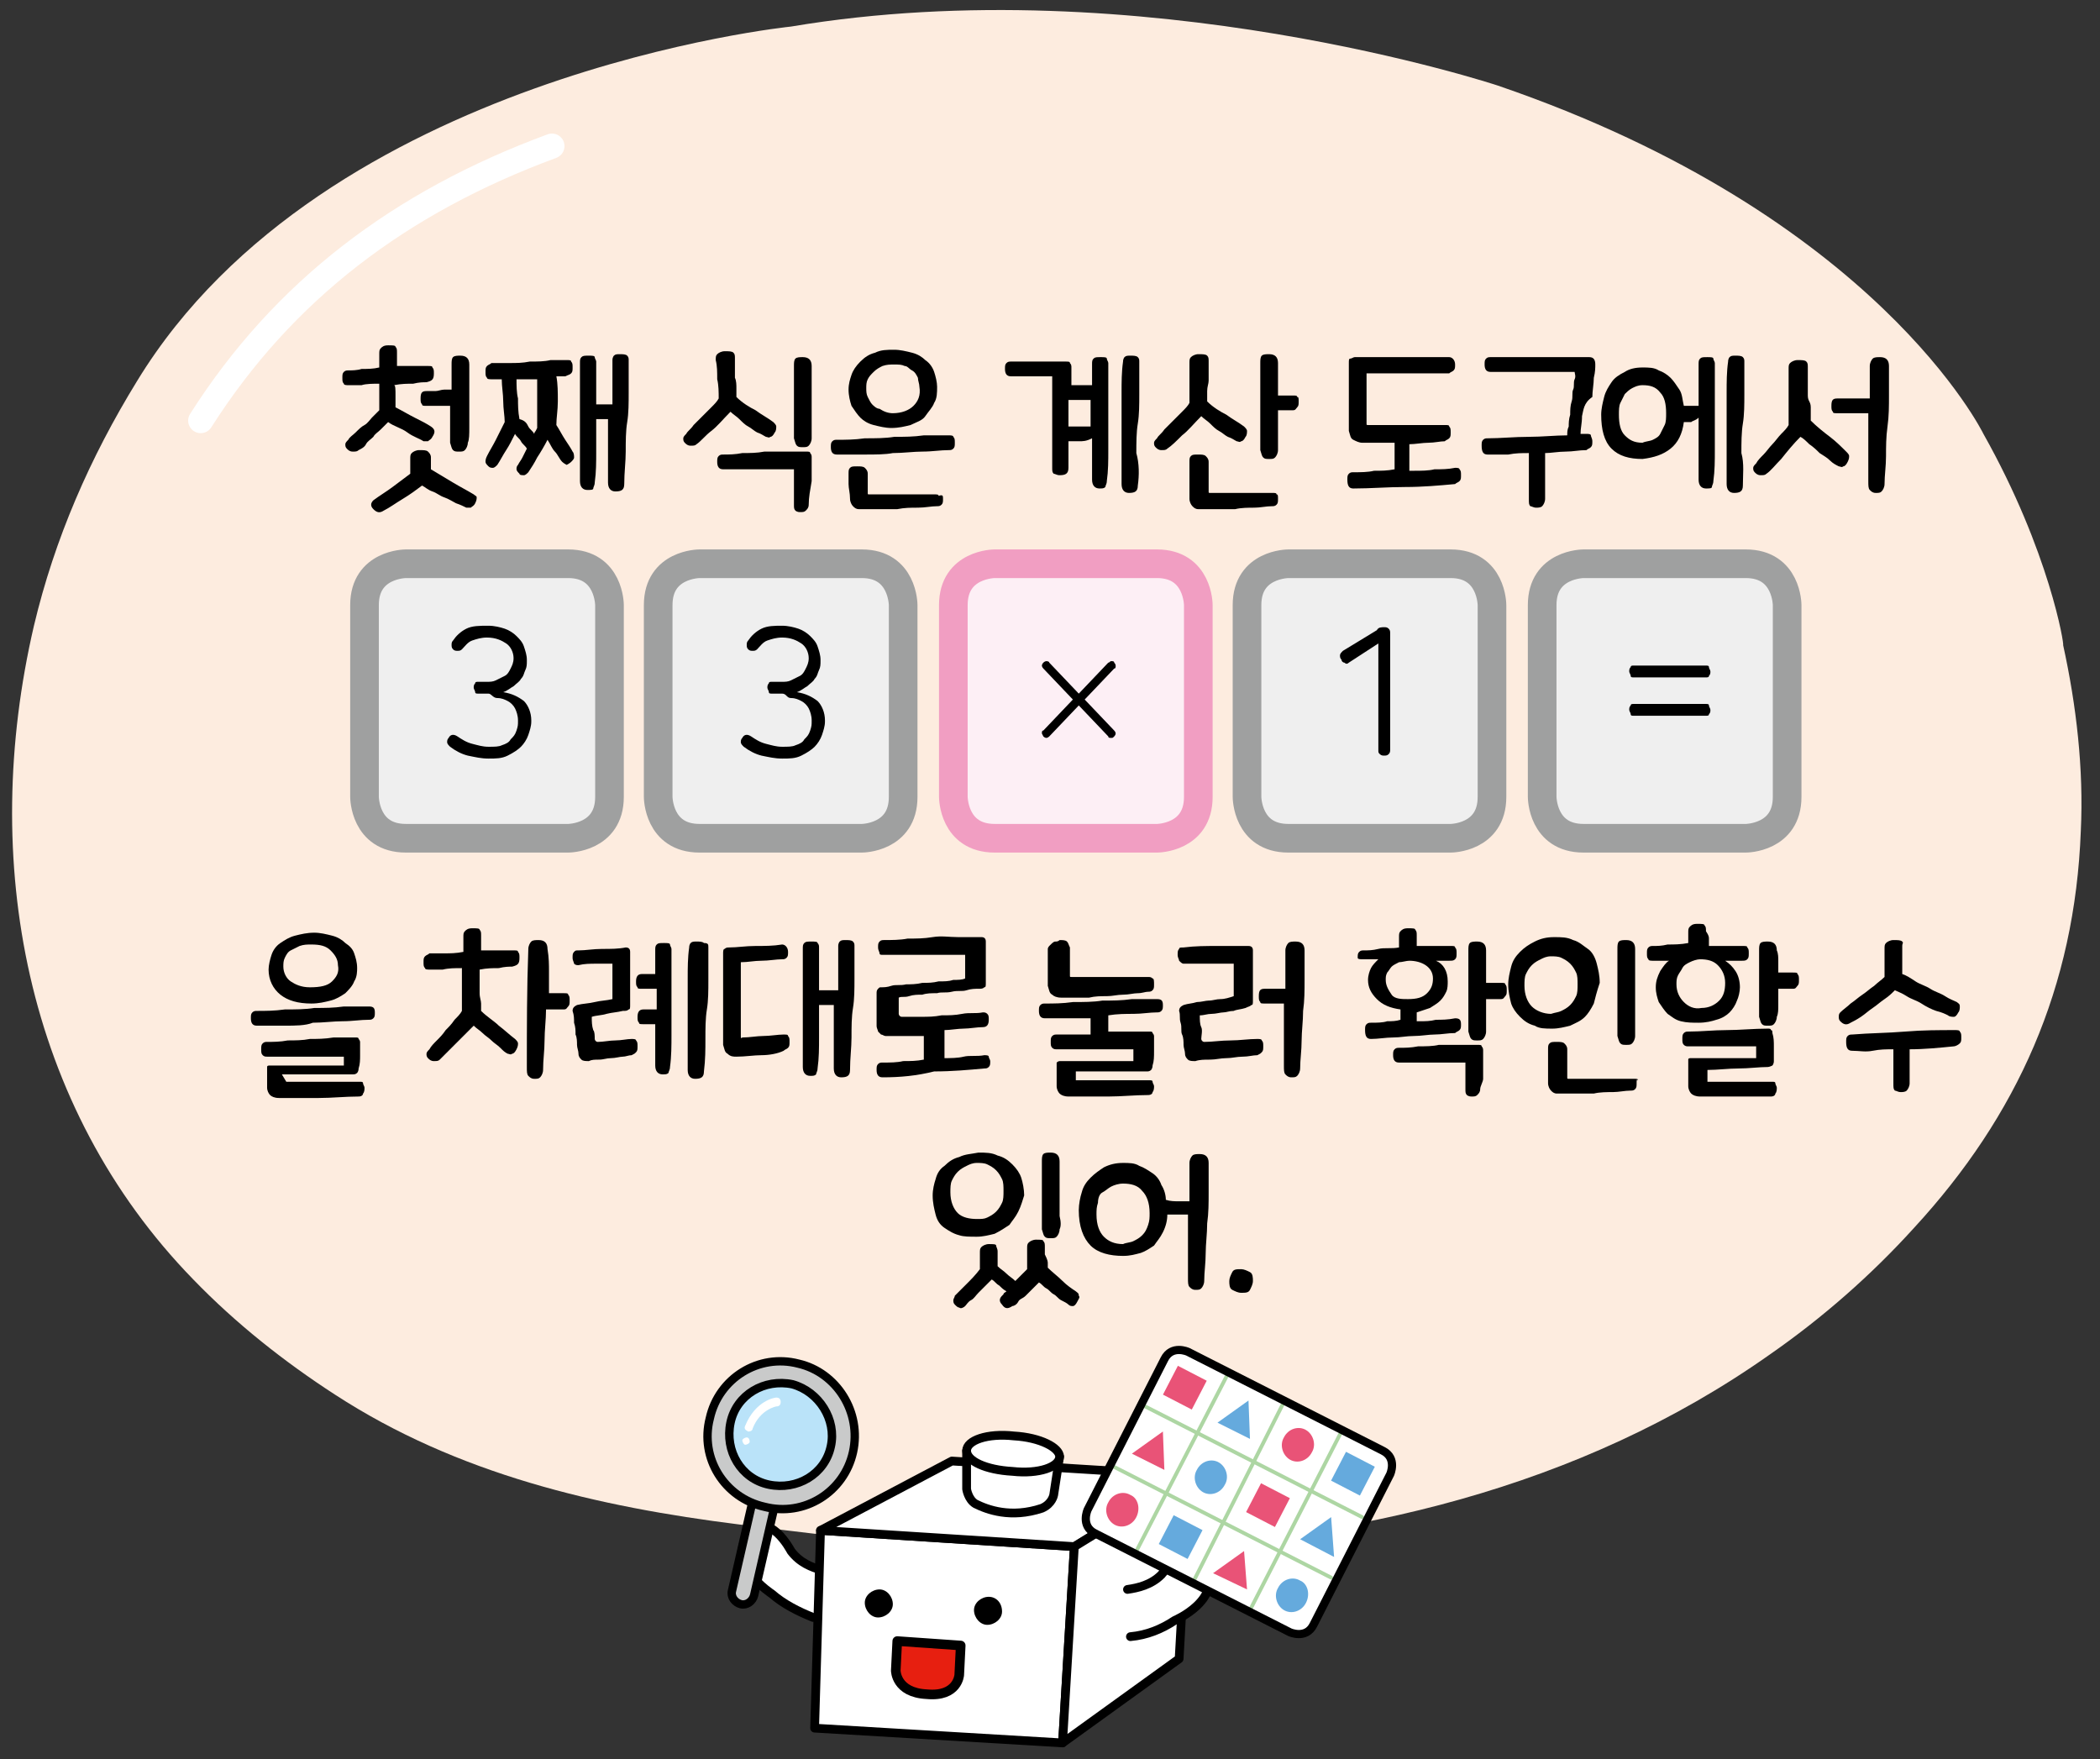 <?xml version="1.0" encoding="utf-8"?>
<!-- Generator: Adobe Illustrator 23.0.0, SVG Export Plug-In . SVG Version: 6.00 Build 0)  -->
<svg version="1.1" id="레이어_1" xmlns="http://www.w3.org/2000/svg" xmlns:xlink="http://www.w3.org/1999/xlink" x="0px"
	 y="0px" width="142.3px" height="119.2px" viewBox="0 0 142.3 119.2" enable-background="new 0 0 142.3 119.2"
	 xml:space="preserve">
<rect x="0" y="0" width="142.3" height="119.2" fill="#333333" stroke="none"/>
<path fill="#FDECDF" d="M134.4,29.4c0,0-7.2-14.8-32.9-23.6c0,0-24.1-8-47.9-4c0,0-31.6,3.2-44.3,24C6.1,31,3.7,36.5,2.3,42.4
	c-3.7,15.9-0.6,32.6,10.8,44.3c2.9,3,6.2,5.6,9.6,7.8c8.3,5.4,17.8,7.6,27.4,8.8c8.6,1.1,17.4,2.1,26.1,1.7
	c15.4-0.6,30.8-4.1,43.7-13.2c3.6-2.5,6.9-5.4,9.8-8.6c7-7.6,10.9-16.3,11.3-26.9c0.2-4.2-0.3-8.5-1.2-12.6
	C139.9,43.8,138.9,37.4,134.4,29.4"/>
<path fill="none" stroke="#FFFFFF" stroke-width="1.7" stroke-linecap="round" stroke-linejoin="round" stroke-miterlimit="10" d="
	M13.6,28.5c5.6-8.8,13.5-14.8,23.8-18.6"/>
<g>
	<path d="M26.8,26.8c0,0.3,0,0.6,0,0.8c0.4,0.2,0.9,0.5,1.3,0.7s0.8,0.4,1.1,0.6c0.3,0.2,0.3,0.4,0.1,0.7c-0.1,0.2-0.2,0.2-0.3,0.3
		c-0.1,0-0.2,0-0.3,0c-0.3-0.2-0.7-0.3-1.1-0.6s-0.9-0.4-1.3-0.7c-0.2,0.2-0.3,0.3-0.5,0.5c-0.2,0.2-0.4,0.3-0.5,0.5
		c-0.2,0.2-0.4,0.3-0.5,0.5s-0.3,0.3-0.5,0.4c-0.1,0.1-0.2,0.1-0.4,0.1s-0.3-0.1-0.4-0.2c-0.1-0.1-0.1-0.2-0.1-0.3
		c0-0.1,0.1-0.2,0.2-0.3c0.1-0.2,0.3-0.3,0.5-0.5s0.4-0.4,0.6-0.5s0.4-0.4,0.5-0.5c0.2-0.2,0.3-0.3,0.5-0.5c0-0.2,0-0.5,0-0.8
		s0-0.7,0-1c-0.4,0-0.9,0-1.2,0.1c-0.4,0-0.7,0-0.9,0c-0.1,0-0.3,0-0.3-0.1c-0.1-0.1-0.1-0.2-0.1-0.4c0-0.2,0-0.3,0.1-0.4
		c0.1-0.1,0.2-0.1,0.3-0.1c0.2,0,0.6,0,0.9-0.1c0.4,0,0.8,0,1.2-0.1c0-0.2,0-0.3,0-0.5c0-0.1,0-0.3,0-0.4c0-0.2,0-0.3,0.1-0.4
		c0.1-0.1,0.2-0.2,0.5-0.2c0.3,0,0.5,0,0.5,0.1c0.1,0.1,0.1,0.2,0.1,0.4c0,0.1,0,0.2,0,0.4c0,0.2,0,0.3,0,0.5c0.4,0,0.9,0,1.2,0
		c0.4,0,0.7,0,0.9,0c0.2,0,0.3,0,0.3,0.1c0.1,0.1,0.1,0.2,0.1,0.4c0,0.4-0.1,0.5-0.5,0.6c-0.2,0-0.5,0-0.9,0.1c-0.4,0-0.8,0-1.3,0.1
		C26.8,26.1,26.8,26.4,26.8,26.8z M29.2,31.4c0,0.1,0,0.3,0,0.4c0.5,0.3,1,0.6,1.5,0.9c0.5,0.3,0.9,0.5,1.4,0.8
		c0.1,0.1,0.2,0.1,0.2,0.2c0,0.1,0,0.2-0.1,0.4c-0.1,0.2-0.2,0.2-0.3,0.3c-0.1,0-0.2,0-0.3,0c-0.2-0.1-0.4-0.2-0.7-0.3
		c-0.2-0.1-0.5-0.3-0.8-0.4c-0.3-0.1-0.5-0.3-0.8-0.4c-0.3-0.1-0.5-0.3-0.7-0.4c-0.4,0.3-0.8,0.6-1.3,0.9c-0.5,0.3-0.9,0.6-1.3,0.8
		c-0.3,0.2-0.5,0.1-0.7-0.1c-0.2-0.2-0.2-0.4,0-0.6c0.4-0.3,0.9-0.6,1.3-0.9s0.8-0.6,1.2-0.9c0-0.1,0-0.3,0-0.5c0-0.2,0-0.3,0-0.5
		c0-0.2,0-0.3,0.1-0.4c0.1-0.1,0.3-0.2,0.5-0.2c0.3,0,0.5,0,0.6,0.1c0.1,0.1,0.2,0.2,0.2,0.4C29.2,31.1,29.2,31.3,29.2,31.4z
		 M30.1,26.4c0.2,0,0.4,0,0.5,0c0-0.3,0-0.6,0-0.9c0-0.3,0-0.5,0-0.8c0-0.2,0-0.4,0.1-0.5c0.1-0.1,0.3-0.1,0.5-0.1
		c0.4,0,0.6,0.2,0.6,0.6c0,0.4,0,0.8,0,1.4c0,0.5,0,1,0,1.5s0,1,0,1.4s0,0.8-0.1,1c0,0.2-0.1,0.4-0.2,0.5c-0.1,0.1-0.2,0.1-0.4,0.1
		c-0.2,0-0.3,0-0.4-0.1c-0.1-0.1-0.1-0.2-0.2-0.5c0-0.2,0-0.5,0-1s0-1,0-1.5c-0.2,0-0.4,0-0.5,0s-0.3,0-0.5,0s-0.3,0-0.4,0
		c-0.1,0-0.2,0-0.2,0c-0.2,0-0.3,0-0.3-0.1c-0.1-0.1-0.1-0.2-0.1-0.4c0-0.4,0.1-0.5,0.4-0.5c0,0,0.1,0,0.2,0c0.1,0,0.2,0,0.4,0
		S29.9,26.4,30.1,26.4z"/>
	<path d="M37.8,27.2c0,0.6-0.1,1.1-0.1,1.6c0.2,0.3,0.4,0.7,0.6,1c0.2,0.3,0.4,0.6,0.5,0.8c0.1,0.1,0.1,0.3,0.1,0.4
		c0,0.1-0.1,0.2-0.2,0.3c-0.1,0.1-0.3,0.2-0.3,0.2s-0.2-0.1-0.3-0.2c-0.2-0.2-0.3-0.5-0.5-0.7s-0.3-0.5-0.5-0.8
		c-0.2,0.4-0.5,0.9-0.7,1.2c-0.2,0.4-0.4,0.7-0.6,1c-0.1,0.1-0.2,0.2-0.3,0.2s-0.3,0-0.3-0.1C35.1,32,35,31.9,35,31.8
		c0-0.1,0-0.2,0.1-0.3c0.1-0.2,0.2-0.3,0.3-0.5c0.1-0.2,0.2-0.4,0.3-0.6c-0.1-0.2-0.3-0.3-0.4-0.5s-0.3-0.3-0.4-0.5
		c-0.2,0.4-0.4,0.8-0.6,1.1c-0.2,0.3-0.4,0.7-0.6,1c-0.1,0.1-0.2,0.2-0.3,0.2c-0.1,0-0.2,0-0.3-0.1c-0.1-0.1-0.2-0.2-0.2-0.3
		s0-0.2,0.1-0.4c0.2-0.4,0.4-0.7,0.6-1.1c0.2-0.4,0.4-0.8,0.6-1.2c0-0.4-0.1-0.9-0.1-1.4c0-0.5-0.1-1-0.1-1.5c-0.1,0-0.3,0-0.4,0
		s-0.2,0-0.3,0c-0.1,0-0.3,0-0.3-0.1c-0.1-0.1-0.1-0.2-0.1-0.4c0-0.2,0-0.3,0.1-0.4c0.1-0.1,0.2-0.1,0.3-0.2c0.3,0,0.7,0,1.2,0
		c0.5,0,0.9,0,1.4-0.1c0.5,0,1,0,1.4-0.1c0.5,0,0.8,0,1.1,0c0.2,0,0.3,0,0.3,0.1c0.1,0.1,0.1,0.2,0.1,0.4c0,0.2,0,0.3-0.1,0.4
		c-0.1,0.1-0.2,0.1-0.4,0.2c-0.1,0-0.2,0-0.3,0c-0.1,0-0.2,0-0.3,0C37.8,26,37.8,26.6,37.8,27.2z M35.8,28.9
		c0.1,0.2,0.3,0.3,0.4,0.5c0-0.1,0.1-0.2,0.1-0.2s0.1-0.2,0.1-0.2c0-0.2,0-0.5,0-0.7s0-0.6,0-0.9s0-0.6,0-0.9c0-0.3,0-0.6,0-0.8
		c-0.2,0-0.4,0-0.7,0c-0.2,0-0.4,0-0.7,0c0,0.4,0,0.9,0.1,1.3c0,0.4,0,0.9,0.1,1.4C35.6,28.5,35.7,28.7,35.8,28.9z M40.4,28.6
		c0,0.6,0,1.3,0,2c0,0.7,0,1.4-0.1,2.1c0,0.2-0.1,0.3-0.1,0.4s-0.2,0.1-0.4,0.1c-0.3,0-0.5-0.2-0.5-0.6c0-1.3,0-2.7,0-4
		c0-1.3,0-2.7,0-4c0-0.2,0-0.3,0.1-0.4c0.1-0.1,0.2-0.1,0.5-0.1c0.2,0,0.4,0,0.4,0.1s0.1,0.2,0.1,0.3c0,0.5,0,1,0,1.5s0,0.9,0,1.4
		c0.2,0,0.4,0,0.6,0c0.2,0,0.4,0,0.5,0c0-0.5,0-1,0-1.5c0-0.5,0-1,0-1.5c0-0.2,0.1-0.3,0.1-0.3c0.1-0.1,0.2-0.1,0.4-0.1
		c0.2,0,0.4,0,0.5,0.1c0.1,0.1,0.1,0.2,0.1,0.3c0,0.8,0,1.5,0,2.2c0,0.7,0,1.4-0.1,2s-0.1,1.3-0.1,2c0,0.7-0.1,1.4-0.1,2.2
		c0,0.4-0.2,0.5-0.6,0.5c-0.3,0-0.5-0.2-0.5-0.6c0-0.8,0-1.5,0-2.2c0-0.7,0-1.4,0-2.1H40.4z"/>
	<path d="M49.9,26.3c0,0.2,0,0.4,0,0.6c0.4,0.4,0.9,0.7,1.3,0.9c0.4,0.3,0.8,0.5,1.2,0.8c0.1,0.1,0.2,0.2,0.2,0.3s0,0.3-0.1,0.4
		c-0.1,0.2-0.2,0.3-0.3,0.3c-0.1,0.1-0.2,0-0.3,0c-0.2-0.1-0.3-0.2-0.6-0.3c-0.2-0.1-0.4-0.3-0.6-0.4c-0.2-0.1-0.4-0.3-0.6-0.5
		s-0.4-0.3-0.6-0.5c-0.5,0.5-0.9,1-1.3,1.3s-0.7,0.7-1,0.9c-0.1,0.1-0.2,0.1-0.4,0.1s-0.3-0.1-0.4-0.2c-0.1-0.1-0.1-0.2-0.1-0.3
		c0-0.1,0.1-0.2,0.2-0.3c0.1-0.2,0.3-0.3,0.5-0.6c0.2-0.2,0.4-0.4,0.6-0.6c0.2-0.2,0.4-0.4,0.6-0.6c0.2-0.2,0.4-0.4,0.5-0.6
		c0-0.4,0-0.9-0.1-1.3c0-0.5,0-0.9-0.1-1.3c0-0.2,0-0.3,0.1-0.4c0.1-0.1,0.3-0.2,0.5-0.2c0.3,0,0.5,0,0.6,0.1s0.1,0.2,0.1,0.4
		c0,0.2,0,0.3,0,0.6s0,0.4,0,0.7C49.9,25.8,49.9,26.1,49.9,26.3z M54.8,34.2c0,0.2-0.1,0.3-0.2,0.4c-0.1,0.1-0.2,0.1-0.4,0.1
		c-0.2,0-0.3-0.1-0.3-0.1c-0.1-0.1-0.1-0.2-0.1-0.4c0-0.1,0-0.3,0-0.5s0-0.4,0-0.6c0-0.2,0-0.5,0-0.7c0-0.2,0-0.4,0-0.6
		c-0.3,0-0.6,0-1.1,0c-0.4,0-0.9,0-1.3,0s-0.9,0-1.3,0s-0.8,0-1.1,0c-0.3,0-0.4-0.2-0.4-0.5c0-0.2,0-0.3,0.1-0.4
		c0.1-0.1,0.2-0.1,0.3-0.1c0.4,0,0.8,0,1.3-0.1c0.5,0,1,0,1.5-0.1c0.5,0,1,0,1.5,0c0.5,0,0.9,0,1.3,0c0.2,0,0.3,0,0.3,0.1
		c0.1,0.1,0.1,0.2,0.1,0.3c0,0.5,0,1,0,1.6C54.9,33.2,54.8,33.7,54.8,34.2z M55,29.7c0,0.2-0.1,0.4-0.2,0.5
		c-0.1,0.1-0.2,0.1-0.4,0.1c-0.2,0-0.3,0-0.4-0.1c-0.1-0.1-0.1-0.2-0.2-0.5c0-0.2,0-0.5,0-0.8s0-0.8,0-1.3s0-0.9,0-1.4
		c0-0.5,0-1,0-1.4c0-0.2,0-0.4,0.1-0.5c0.1-0.1,0.3-0.1,0.5-0.1c0.4,0,0.6,0.2,0.6,0.6c0,0.4,0,0.8,0,1.3c0,0.5,0,1,0,1.4
		c0,0.5,0,0.9,0,1.3S55,29.5,55,29.7z"/>
	<path d="M58.6,30.8c-0.7,0-1.3,0-1.9,0c-0.3,0-0.4-0.2-0.4-0.5c0-0.2,0-0.3,0.1-0.4c0.1-0.1,0.2-0.1,0.3-0.1c0.6,0,1.2,0,1.9-0.1
		c0.7,0,1.4,0,2-0.1c0.7,0,1.3,0,2-0.1c0.6,0,1.2,0,1.7,0c0.1,0,0.3,0,0.3,0.1c0.1,0.1,0.1,0.2,0.1,0.4c0,0.2,0,0.3-0.1,0.4
		c-0.1,0.1-0.2,0.1-0.3,0.1c-0.6,0-1.1,0.1-1.8,0.1c-0.6,0-1.3,0.1-2,0.1C60,30.8,59.3,30.8,58.6,30.8z M63.3,27.3
		c-0.1,0.3-0.4,0.6-0.6,0.9s-0.6,0.4-1,0.6c-0.4,0.1-0.8,0.2-1.3,0.2c-0.4,0-0.8-0.1-1.2-0.2c-0.4-0.1-0.7-0.3-0.9-0.5
		c-0.2-0.2-0.4-0.5-0.6-0.8c-0.1-0.3-0.2-0.7-0.2-1.1c0-0.4,0.1-0.7,0.2-1c0.1-0.3,0.3-0.6,0.6-0.9s0.6-0.5,1-0.6
		c0.4-0.2,0.8-0.2,1.3-0.2c0.4,0,0.8,0.1,1.2,0.2c0.4,0.1,0.7,0.3,0.9,0.5c0.3,0.2,0.5,0.5,0.6,0.8c0.1,0.3,0.2,0.7,0.2,1
		C63.5,26.6,63.5,27,63.3,27.3z M63.9,33.8c0,0.2,0,0.3-0.1,0.4c-0.1,0.1-0.2,0.1-0.3,0.1c-0.4,0-0.8,0.1-1.3,0.1
		c-0.5,0-0.9,0-1.4,0.1c-0.5,0-0.9,0-1.4,0c-0.5,0-0.9,0-1.2,0c-0.2,0-0.3-0.1-0.4-0.2c-0.1-0.1-0.2-0.3-0.2-0.5
		c0-0.4-0.1-0.7-0.1-1c0-0.3,0-0.5,0-0.7c0-0.2,0-0.3,0.1-0.4c0.1-0.1,0.2-0.1,0.5-0.1c0.2,0,0.4,0,0.5,0.1c0.1,0.1,0.2,0.2,0.2,0.4
		c0,0.1,0,0.3,0,0.4c0,0.1,0,0.2,0,0.3s0,0.2,0,0.3c0,0.1,0,0.2,0,0.3c0,0.1,0,0.1,0.1,0.1c0.3,0,0.6,0,1,0s0.8,0,1.2,0
		c0.4,0,0.8,0,1.2,0s0.7,0,1,0c0.2,0,0.3,0,0.3,0.1C63.9,33.5,63.9,33.6,63.9,33.8z M60.5,28c0.6,0,1.1-0.2,1.4-0.5s0.5-0.7,0.4-1.3
		c0-0.2-0.1-0.4-0.1-0.6c-0.1-0.2-0.2-0.4-0.4-0.5s-0.3-0.3-0.5-0.3c-0.2-0.1-0.4-0.1-0.7-0.1c-0.3,0-0.5,0-0.8,0.1
		c-0.2,0.1-0.4,0.2-0.6,0.4s-0.3,0.3-0.4,0.5c-0.1,0.2-0.1,0.4-0.1,0.6c0,0.2,0,0.4,0.1,0.6c0.1,0.2,0.2,0.4,0.3,0.5
		c0.1,0.1,0.3,0.3,0.5,0.3C59.9,27.9,60.2,28,60.5,28z"/>
	<path d="M73.1,29.9c-0.3,0-0.5,0-0.7,0c0,0.4,0,0.8,0,1.1s0,0.5,0,0.7c0,0.4-0.2,0.5-0.6,0.5c-0.2,0-0.3-0.1-0.4-0.1
		c-0.1-0.1-0.1-0.2-0.1-0.4c0-0.1,0-0.3,0-0.6c0-0.3,0-0.7,0-1.1s0-0.9,0-1.3c0-0.5,0-0.9,0-1.4s0-0.8,0-1.1s0-0.6,0-0.7
		c-0.2,0-0.4,0-0.7,0c-0.2,0-0.5,0-0.7,0s-0.5,0-0.7,0s-0.5,0-0.7,0c-0.3,0-0.4-0.2-0.4-0.5c0-0.2,0-0.3,0.1-0.4s0.2-0.1,0.3-0.1
		c0.3,0,0.6,0,0.9,0c0.3,0,0.7,0,1,0c0.3,0,0.7,0,1,0s0.6,0,0.8,0c0.2,0,0.3,0,0.3,0.1c0.1,0.1,0.1,0.2,0.1,0.3c0,0.1,0,0.3,0,0.5
		s0,0.4,0,0.7c0.2,0,0.5,0,0.7,0c0.3,0,0.5,0,0.7,0c0-0.2,0-0.4,0-0.7s0-0.4,0-0.7c0-0.2,0-0.3,0.1-0.4c0.1-0.1,0.2-0.1,0.5-0.1
		c0.2,0,0.4,0,0.4,0.1s0.1,0.2,0.1,0.3c0,0.8,0,1.5,0,2.1c0,0.7,0,1.3,0,1.9s0,1.3,0,1.9c0,0.7,0,1.4-0.1,2.1c0,0.2-0.1,0.3-0.1,0.4
		c-0.1,0.1-0.2,0.1-0.4,0.1c-0.3,0-0.5-0.2-0.5-0.6c0-0.5,0-0.9,0-1.4s0-0.9,0-1.4C73.6,29.9,73.4,29.9,73.1,29.9z M73.8,27.1
		c-0.2,0-0.4,0-0.7,0c-0.3,0-0.5,0-0.7,0c0,0.3,0,0.6,0,0.9s0,0.6,0,0.9c0.2,0,0.5,0,0.8,0s0.5,0,0.7,0V27.1z M77.1,32.9
		c0,0.4-0.2,0.5-0.6,0.5c-0.3,0-0.5-0.2-0.5-0.6c0-0.8,0-1.5,0-2.2c0-0.7,0-1.4,0-2c0-0.7,0-1.3,0-2s0-1.4,0.1-2.1
		c0-0.2,0.1-0.3,0.1-0.3c0.1-0.1,0.2-0.1,0.4-0.1c0.2,0,0.4,0,0.5,0.1c0.1,0.1,0.1,0.2,0.1,0.3c0,0.8,0,1.5,0,2.2c0,0.7,0,1.4-0.1,2
		s-0.1,1.3-0.1,2C77.2,31.4,77.2,32.2,77.1,32.9z"/>
	<path d="M81.8,26.5c0,0.2,0,0.5,0,0.7c0.4,0.4,0.9,0.7,1.3,0.9c0.4,0.3,0.8,0.5,1.2,0.8c0.1,0.1,0.2,0.2,0.2,0.3s0,0.3-0.1,0.4
		c-0.1,0.2-0.2,0.3-0.3,0.3c-0.1,0.1-0.2,0-0.3,0c-0.2-0.1-0.3-0.2-0.6-0.3c-0.2-0.1-0.4-0.3-0.6-0.4c-0.2-0.1-0.4-0.3-0.6-0.5
		c-0.2-0.2-0.4-0.3-0.6-0.5c-0.5,0.5-0.9,1-1.3,1.3c-0.4,0.4-0.7,0.7-1,0.9c-0.1,0.1-0.2,0.1-0.4,0.1s-0.3-0.1-0.4-0.2
		c-0.1-0.1-0.1-0.2-0.1-0.3s0.1-0.2,0.2-0.3c0.1-0.2,0.3-0.3,0.5-0.6c0.2-0.2,0.4-0.4,0.6-0.6c0.2-0.2,0.4-0.4,0.6-0.6
		c0.2-0.2,0.4-0.4,0.5-0.6c0-0.2,0-0.4,0-0.7s0-0.5,0-0.7s0-0.5,0-0.7c0-0.2,0-0.4,0-0.6c0-0.2,0-0.3,0.1-0.4
		c0.1-0.1,0.3-0.2,0.5-0.2c0.3,0,0.5,0,0.6,0.1s0.1,0.2,0.1,0.4c0,0.2,0,0.4,0,0.6c0,0.2,0,0.5,0,0.7S81.8,26.2,81.8,26.5z
		 M86.6,33.8c0,0.2,0,0.3-0.1,0.4c-0.1,0.1-0.2,0.1-0.3,0.1c-0.4,0-0.8,0.1-1.2,0.1c-0.4,0-0.9,0-1.3,0.1c-0.4,0-0.9,0-1.3,0
		c-0.4,0-0.8,0-1.2,0c-0.2,0-0.3-0.1-0.4-0.2c-0.1-0.1-0.2-0.3-0.2-0.5c0-0.2,0-0.5,0-0.7c0-0.2,0-0.4,0-0.6c0-0.2,0-0.4,0-0.6
		c0-0.2,0-0.4,0-0.6c0-0.2,0-0.3,0.1-0.4c0.1-0.1,0.2-0.1,0.5-0.1c0.2,0,0.4,0,0.5,0.1c0.1,0.1,0.2,0.2,0.2,0.4c0,0.1,0,0.3,0,0.5
		c0,0.2,0,0.4,0,0.6c0,0.2,0,0.4,0,0.5s0,0.3,0,0.4c0,0.1,0,0.1,0.1,0.1c0.3,0,0.6,0,1,0c0.4,0,0.8,0,1.1,0c0.4,0,0.8,0,1.1,0
		c0.4,0,0.7,0,1,0c0.2,0,0.3,0,0.3,0.1C86.6,33.5,86.6,33.6,86.6,33.8z M86.6,25.7c0,0.3,0,0.7,0,1.1c0.2,0,0.4,0,0.6,0s0.3,0,0.4,0
		c0.2,0,0.3,0,0.3,0.1C88,26.9,88,27,88,27.2c0,0.2,0,0.3-0.1,0.4c-0.1,0.1-0.1,0.2-0.3,0.2c-0.1,0-0.2,0-0.4,0c-0.2,0-0.4,0-0.6,0
		c0,0.3,0,0.6,0,0.9s0,0.5,0,0.8c0,0.2,0,0.5,0,0.6c0,0.2,0,0.3,0,0.4c0,0.2-0.1,0.4-0.2,0.5c-0.1,0.1-0.2,0.1-0.4,0.1
		c-0.2,0-0.3,0-0.4-0.1c-0.1-0.1-0.1-0.2-0.2-0.5c0-0.1,0-0.3,0-0.6s0-0.5,0-0.9s0-0.7,0-1.1c0-0.4,0-0.8,0-1.2c0-0.4,0-0.8,0-1.1
		c0-0.4,0-0.7,0-1c0-0.2,0-0.4,0.1-0.5c0.1-0.1,0.3-0.1,0.5-0.1c0.4,0,0.6,0.2,0.6,0.6C86.6,25,86.6,25.3,86.6,25.7z"/>
	<path d="M95.8,31.9c0.5,0,1,0,1.4-0.1c0.5,0,0.9,0,1.4-0.1c0.1,0,0.3,0,0.3,0.1c0.1,0.1,0.1,0.2,0.1,0.4c0,0.2,0,0.3-0.1,0.4
		c-0.1,0.1-0.2,0.1-0.3,0.2c-1.1,0.1-2.2,0.2-3.4,0.2s-2.3,0.1-3.5,0.1c-0.3,0-0.4-0.2-0.4-0.6c0-0.2,0-0.3,0.1-0.4
		c0.1-0.1,0.2-0.1,0.3-0.1c0.5,0,1,0,1.4-0.1c0.5,0,0.9,0,1.4-0.1v-1.8c-0.4,0-0.8,0-1.2,0c-0.4,0-0.7,0-1,0c-0.2,0-0.4-0.1-0.6-0.2
		c-0.2-0.1-0.2-0.3-0.3-0.6c0-0.2,0-0.6,0-1s0-0.8,0-1.3s0-0.9,0-1.3c0-0.4,0-0.7,0-1c0-0.2,0-0.3,0.1-0.3s0.2-0.1,0.3-0.1
		c0.5,0,1,0,1.6,0c0.5,0,1.1,0,1.6,0c0.5,0,1.1,0,1.6,0c0.5,0,1.1,0,1.6,0c0.2,0,0.4,0.2,0.4,0.5c0,0.2,0,0.3-0.1,0.4
		c-0.1,0.1-0.2,0.1-0.3,0.2c-0.2,0-0.4,0-0.7,0s-0.6,0-0.9,0c-0.3,0-0.7,0-1.1,0c-0.4,0-0.7,0-1.1,0c-0.3,0-0.7,0-1,0s-0.6,0-0.8,0
		c0,0.1,0,0.4,0,0.7c0,0.3,0,0.6,0,1c0,0.4,0,0.7,0,1s0,0.6,0,0.7c0,0.1,0,0.1,0.1,0.1c0.2,0,0.4,0,0.7,0c0.3,0,0.6,0,0.9,0
		c0.3,0,0.7,0,1,0c0.4,0,0.7,0,1,0c0.3,0,0.6,0,0.9,0s0.5,0,0.7,0c0.2,0,0.3,0,0.3,0.1c0.1,0.1,0.1,0.2,0.1,0.4c0,0.2,0,0.3-0.1,0.4
		c-0.1,0.1-0.2,0.1-0.3,0.2c-0.3,0-0.7,0.1-1.1,0.1s-0.9,0.1-1.3,0.1V31.9z"/>
	<path d="M107.2,28.2c0,0.5-0.1,0.8-0.1,1.2c0.1,0,0.1,0,0.2,0c0.1,0,0.1,0,0.2,0c0.1,0,0.3,0,0.3,0.1s0.1,0.2,0.1,0.4
		c0,0.2,0,0.3-0.1,0.4c-0.1,0.1-0.2,0.1-0.3,0.2c-0.5,0-0.9,0.1-1.4,0.1s-1,0.1-1.4,0.1c0,0.3,0,0.5,0,0.8c0,0.3,0,0.6,0,0.9
		s0,0.6,0,0.8c0,0.3,0,0.5,0,0.6c0,0.2-0.1,0.4-0.2,0.5s-0.3,0.1-0.4,0.1c-0.2,0-0.3-0.1-0.4-0.1c-0.1-0.1-0.1-0.2-0.1-0.5
		c0-0.2,0-0.4,0-0.6s0-0.5,0-0.8c0-0.3,0-0.6,0-0.9s0-0.6,0-0.8c-0.5,0-0.9,0-1.4,0.1c-0.5,0-1,0-1.4,0c-0.3,0-0.4-0.2-0.4-0.6
		c0-0.2,0-0.3,0.1-0.4c0.1-0.1,0.2-0.1,0.3-0.1c0.9,0,1.8-0.1,2.8-0.1c0.9,0,1.8-0.1,2.6-0.1c0-0.2,0-0.4,0.1-0.6
		c0-0.2,0-0.5,0.1-0.8c0-0.3,0-0.6,0.1-0.9s0-0.6,0.1-0.8s0-0.5,0.1-0.7s0-0.4,0-0.5c-0.2,0-0.4,0-0.7,0s-0.6,0-1,0
		c-0.4,0-0.7,0-1.1,0c-0.4,0-0.8,0-1.1,0c-0.4,0-0.7,0-1,0s-0.6,0-0.8,0c-0.3,0-0.4-0.2-0.4-0.5c0-0.2,0-0.3,0.1-0.4
		c0.1-0.1,0.2-0.1,0.3-0.1c0.3,0,0.6,0,0.9,0c0.4,0,0.7,0,1.2,0c0.4,0,0.8,0,1.3,0s0.9,0,1.3,0c0.4,0,0.8,0,1.1,0c0.4,0,0.6,0,0.9,0
		c0.3,0,0.4,0.2,0.4,0.5c0,0.2,0,0.5-0.1,0.9c0,0.4-0.1,0.9-0.1,1.3C107.3,27.3,107.3,27.8,107.2,28.2z"/>
	<path d="M114.6,28.6c-0.2,0-0.3,0-0.5,0c-0.1,0.8-0.4,1.4-0.9,1.8c-0.5,0.4-1.1,0.6-1.9,0.7c-0.9,0-1.6-0.2-2.1-0.7
		c-0.5-0.5-0.7-1.3-0.7-2.3c0-0.4,0.1-0.8,0.2-1.2c0.1-0.4,0.3-0.7,0.5-1c0.2-0.3,0.5-0.5,0.9-0.7c0.3-0.2,0.7-0.3,1.2-0.3
		c0.4,0,0.8,0,1.1,0.2c0.3,0.1,0.6,0.3,0.8,0.5c0.2,0.2,0.4,0.5,0.6,0.8s0.2,0.7,0.3,1.1c0.2,0,0.3,0,0.5,0s0.3,0,0.5,0
		c0-0.5,0-0.9,0-1.4s0-0.9,0-1.4c0-0.2,0-0.3,0.1-0.4c0.1-0.1,0.2-0.1,0.5-0.1c0.2,0,0.4,0,0.4,0.1s0.1,0.2,0.1,0.3
		c0,0.8,0,1.5,0,2.1c0,0.7,0,1.3,0,1.9s0,1.3,0,1.9c0,0.7,0,1.4-0.1,2.1c0,0.2-0.1,0.3-0.1,0.4s-0.2,0.1-0.4,0.1
		c-0.3,0-0.5-0.2-0.5-0.6c0-0.7,0-1.4,0-2.1c0-0.7,0-1.4,0-2.1C114.9,28.5,114.7,28.5,114.6,28.6z M112,29.8
		c0.2-0.1,0.4-0.2,0.5-0.4c0.1-0.2,0.2-0.4,0.3-0.6c0.1-0.2,0.1-0.5,0.1-0.8c0-0.6-0.1-1.1-0.4-1.4c-0.3-0.4-0.7-0.5-1.2-0.5
		c-0.3,0-0.5,0.1-0.7,0.2c-0.2,0.1-0.4,0.3-0.5,0.4c-0.1,0.2-0.2,0.4-0.3,0.6c-0.1,0.2-0.1,0.5-0.1,0.8c0,0.6,0.1,1.1,0.4,1.4
		s0.6,0.5,1.2,0.5C111.5,29.9,111.8,29.9,112,29.8z M118.1,32.9c0,0.4-0.2,0.5-0.6,0.5c-0.3,0-0.5-0.2-0.5-0.6c0-0.8,0-1.5,0-2.2
		c0-0.7,0-1.4,0-2s0-1.3,0-2s0-1.4,0.1-2.1c0-0.2,0.1-0.3,0.1-0.3c0.1-0.1,0.2-0.1,0.4-0.1c0.2,0,0.4,0,0.5,0.1
		c0.1,0.1,0.1,0.2,0.1,0.3c0,0.8,0,1.5,0,2.2c0,0.7,0,1.4-0.1,2s-0.1,1.3-0.1,2C118.2,31.4,118.1,32.2,118.1,32.9z"/>
	<path d="M122.7,27.6c0,0.3,0,0.6,0,0.9c0.4,0.4,0.9,0.8,1.3,1.1c0.4,0.3,0.8,0.7,1.1,1c0.1,0.1,0.2,0.2,0.2,0.3
		c0,0.1,0,0.2-0.1,0.4c-0.1,0.2-0.2,0.3-0.3,0.3c-0.1,0.1-0.2,0-0.3,0c-0.2-0.1-0.4-0.2-0.6-0.4c-0.2-0.2-0.4-0.3-0.7-0.5
		c-0.2-0.2-0.4-0.4-0.7-0.6c-0.2-0.2-0.4-0.4-0.6-0.5c-0.5,0.5-0.9,1-1.3,1.5c-0.4,0.4-0.7,0.8-1,1c-0.1,0.1-0.2,0.1-0.4,0.1
		s-0.3-0.1-0.4-0.2c-0.1-0.1-0.1-0.2-0.1-0.3c0-0.1,0.1-0.2,0.2-0.3c0.1-0.2,0.3-0.4,0.5-0.6c0.2-0.2,0.4-0.5,0.6-0.7
		c0.2-0.2,0.4-0.5,0.6-0.7s0.4-0.4,0.5-0.6c0-0.2,0-0.5,0-0.9s0-0.7,0-1c0-0.3,0-0.7,0-1s0-0.6,0-0.9c0-0.2,0-0.3,0.1-0.4
		c0.1-0.1,0.3-0.2,0.5-0.2c0.3,0,0.5,0,0.6,0.1s0.1,0.2,0.1,0.4c0,0.3,0,0.6,0,0.9c0,0.3,0,0.6,0,1S122.7,27.2,122.7,27.6z M126,27
		c0.2,0,0.5,0,0.7,0c0-0.4,0-0.7,0-1.1s0-0.7,0-1.1c0-0.2,0.1-0.4,0.2-0.5c0.1-0.1,0.3-0.1,0.5-0.1c0.4,0,0.6,0.2,0.6,0.6
		c0,0.7,0,1.3,0,2s0,1.4-0.1,2.1s-0.1,1.4-0.1,2c0,0.7-0.1,1.3-0.1,1.9c0,0.2-0.1,0.4-0.2,0.5c-0.1,0.1-0.2,0.1-0.4,0.1
		c-0.2,0-0.3-0.1-0.4-0.2c-0.1-0.1-0.1-0.3-0.1-0.6c0-0.8,0-1.5,0-2.3c0-0.8,0-1.5,0-2.3c-0.2,0-0.4,0-0.7,0c-0.2,0-0.4,0-0.6,0
		c-0.2,0-0.4,0-0.5,0c-0.1,0-0.2,0-0.3,0c-0.2,0-0.3,0-0.3-0.1c-0.1-0.1-0.1-0.2-0.1-0.4c0-0.4,0.1-0.5,0.4-0.5c0,0,0.1,0,0.3,0
		c0.2,0,0.3,0,0.5,0C125.6,27,125.8,27,126,27z"/>
</g>
<path fill="#EFEFEF" d="M27.5,38.2c0,0-2.8,0-2.8,2.8V54c0,0,0,2.8,2.8,2.8h11c0,0,2.8,0,2.8-2.8V41c0,0,0-2.8-2.8-2.8H27.5z"/>
<g>
	<path d="M33.1,42.4c0.4,0,0.8,0.1,1.1,0.2c0.3,0.1,0.6,0.3,0.8,0.5c0.2,0.2,0.4,0.4,0.5,0.7c0.1,0.3,0.2,0.6,0.2,0.9v0.1
		c0,0.2,0,0.4-0.1,0.6c-0.1,0.2-0.1,0.4-0.3,0.6c-0.1,0.2-0.3,0.3-0.5,0.5c-0.2,0.1-0.4,0.3-0.7,0.4c0.6,0.1,1,0.3,1.4,0.6
		c0.3,0.3,0.5,0.8,0.5,1.3v0.1c0,0.3-0.1,0.6-0.2,0.9s-0.3,0.6-0.5,0.8c-0.2,0.2-0.5,0.4-0.9,0.6s-0.8,0.2-1.3,0.2
		c-0.5,0-0.9-0.1-1.4-0.2c-0.4-0.1-0.8-0.3-1.2-0.6c-0.1-0.1-0.2-0.2-0.2-0.3c0-0.1,0-0.2,0.1-0.3c0.1-0.2,0.3-0.3,0.6-0.1
		c0.3,0.2,0.6,0.4,1,0.5s0.7,0.2,1.1,0.2c0.4,0,0.7,0,0.9-0.1c0.3-0.1,0.5-0.2,0.6-0.4c0.2-0.2,0.3-0.3,0.4-0.6s0.1-0.4,0.1-0.6
		v-0.1c0-0.3-0.1-0.6-0.2-0.8s-0.3-0.4-0.5-0.5s-0.4-0.2-0.7-0.2S33.3,47,33.1,47h-0.7c-0.1,0-0.2,0-0.2-0.1c0-0.1-0.1-0.2-0.1-0.3
		c0-0.1,0-0.2,0.1-0.3c0-0.1,0.1-0.1,0.2-0.1H33c0.2,0,0.4,0,0.6-0.1c0.2-0.1,0.4-0.2,0.6-0.3s0.3-0.3,0.4-0.5
		c0.1-0.2,0.2-0.4,0.2-0.7v0c0-0.4-0.2-0.8-0.5-1s-0.7-0.4-1.3-0.4c-0.4,0-0.7,0.1-1,0.2c-0.3,0.1-0.5,0.4-0.7,0.6
		c-0.1,0.1-0.2,0.1-0.3,0.1c-0.1,0-0.2,0-0.3-0.1c-0.1-0.1-0.1-0.2-0.1-0.3c0-0.1,0-0.2,0.1-0.3c0.2-0.3,0.5-0.6,0.9-0.8
		S32.5,42.4,33.1,42.4z"/>
</g>
<path fill="none" stroke="#9FA0A0" stroke-width="1.941" stroke-linecap="round" stroke-linejoin="round" d="M27.5,38.2
	c0,0-2.8,0-2.8,2.8V54c0,0,0,2.8,2.8,2.8h11c0,0,2.8,0,2.8-2.8V41c0,0,0-2.8-2.8-2.8H27.5z"/>
<path fill="#EFEFEF" d="M47.4,38.2c0,0-2.8,0-2.8,2.8V54c0,0,0,2.8,2.8,2.8h11c0,0,2.8,0,2.8-2.8V41c0,0,0-2.8-2.8-2.8H47.4z"/>
<g>
	<path d="M53,42.4c0.4,0,0.8,0.1,1.1,0.2c0.3,0.1,0.6,0.3,0.8,0.5c0.2,0.2,0.4,0.4,0.5,0.7c0.1,0.3,0.2,0.6,0.2,0.9v0.1
		c0,0.2,0,0.4-0.1,0.6c-0.1,0.2-0.1,0.4-0.3,0.6c-0.1,0.2-0.3,0.3-0.5,0.5c-0.2,0.1-0.4,0.3-0.7,0.4c0.6,0.1,1,0.3,1.4,0.6
		c0.3,0.3,0.5,0.8,0.5,1.3v0.1c0,0.3-0.1,0.6-0.2,0.9s-0.3,0.6-0.5,0.8c-0.2,0.2-0.5,0.4-0.9,0.6s-0.8,0.2-1.3,0.2
		c-0.5,0-0.9-0.1-1.4-0.2c-0.4-0.1-0.8-0.3-1.2-0.6c-0.1-0.1-0.2-0.2-0.2-0.3c0-0.1,0-0.2,0.1-0.3c0.1-0.2,0.3-0.3,0.6-0.1
		c0.3,0.2,0.6,0.4,1,0.5s0.7,0.2,1.1,0.2c0.4,0,0.7,0,0.9-0.1c0.3-0.1,0.5-0.2,0.6-0.4c0.2-0.2,0.3-0.3,0.4-0.6s0.1-0.4,0.1-0.6
		v-0.1c0-0.3-0.1-0.6-0.2-0.8s-0.3-0.4-0.5-0.5s-0.4-0.2-0.7-0.2S53.3,47,53,47h-0.7c-0.1,0-0.2,0-0.2-0.1c0-0.1-0.1-0.2-0.1-0.3
		c0-0.1,0-0.2,0.1-0.3c0-0.1,0.1-0.1,0.2-0.1H53c0.2,0,0.4,0,0.6-0.1c0.2-0.1,0.4-0.2,0.6-0.3s0.3-0.3,0.4-0.5
		c0.1-0.2,0.2-0.4,0.2-0.7v0c0-0.4-0.2-0.8-0.5-1s-0.7-0.4-1.3-0.4c-0.4,0-0.7,0.1-1,0.2c-0.3,0.1-0.5,0.4-0.7,0.6
		c-0.1,0.1-0.2,0.1-0.3,0.1c-0.1,0-0.2,0-0.3-0.1c-0.1-0.1-0.1-0.2-0.1-0.3c0-0.1,0-0.2,0.1-0.3c0.2-0.3,0.5-0.6,0.9-0.8
		S52.5,42.4,53,42.4z"/>
</g>
<path fill="none" stroke="#9FA0A0" stroke-width="1.941" stroke-linecap="round" stroke-linejoin="round" d="M47.4,38.2
	c0,0-2.8,0-2.8,2.8V54c0,0,0,2.8,2.8,2.8h11c0,0,2.8,0,2.8-2.8V41c0,0,0-2.8-2.8-2.8H47.4z"/>
<path fill="#FDEFF5" d="M67.6,38.2c0,0-2.8,0-2.8,2.8V54c0,0,0,2.8,2.8,2.8h11c0,0,2.8,0,2.8-2.8V41c0,0,0-2.8-2.8-2.8H67.6z"/>
<g>
	<path d="M75.3,44.8c0.1,0,0.2,0,0.2,0.1c0.1,0.1,0.1,0.2,0.1,0.2c0,0.1,0,0.2-0.1,0.2l-2,2.1l2,2.1c0.1,0.1,0.1,0.2,0.1,0.2
		c0,0.1-0.1,0.2-0.1,0.2c-0.1,0.1-0.1,0.1-0.2,0.1s-0.2,0-0.2-0.1l-2-2.1l-2,2.1c-0.1,0.1-0.2,0.1-0.2,0.1c-0.1,0-0.2-0.1-0.2-0.1
		s-0.1-0.2-0.1-0.2c0-0.1,0-0.2,0.1-0.2l2-2.1l-2-2.1c-0.1-0.1-0.1-0.2-0.1-0.2c0-0.1,0.1-0.2,0.1-0.2c0.1-0.1,0.2-0.1,0.2-0.1
		s0.2,0,0.2,0.1l2,2.1l2-2.1C75.2,44.9,75.2,44.8,75.3,44.8z"/>
</g>
<path fill="none" stroke="#F19EC2" stroke-width="1.941" stroke-linecap="round" stroke-linejoin="round" d="M67.4,38.2
	c0,0-2.8,0-2.8,2.8V54c0,0,0,2.8,2.8,2.8h11c0,0,2.8,0,2.8-2.8V41c0,0,0-2.8-2.8-2.8H67.4z"/>
<path fill="#EFEFEF" d="M87.3,38.2c0,0-2.8,0-2.8,2.8V54c0,0,0,2.8,2.8,2.8h11c0,0,2.8,0,2.8-2.8V41c0,0,0-2.8-2.8-2.8H87.3z"/>
<g>
	<path d="M93.8,42.5c0.1,0,0.2,0,0.3,0.1c0.1,0.1,0.1,0.2,0.1,0.3v7.9c0,0.1,0,0.2-0.1,0.3c-0.1,0.1-0.2,0.1-0.3,0.1
		c-0.1,0-0.2,0-0.3-0.1s-0.1-0.1-0.1-0.3v-7.2l-2,1.3c-0.1,0.1-0.2,0.1-0.3,0c-0.1,0-0.2-0.1-0.2-0.2c-0.1-0.1-0.1-0.2-0.1-0.3
		c0-0.1,0.1-0.2,0.2-0.3l2.3-1.4C93.4,42.5,93.6,42.5,93.8,42.5z"/>
</g>
<path fill="none" stroke="#9FA0A0" stroke-width="1.941" stroke-linecap="round" stroke-linejoin="round" d="M87.3,38.2
	c0,0-2.8,0-2.8,2.8V54c0,0,0,2.8,2.8,2.8h11c0,0,2.8,0,2.8-2.8V41c0,0,0-2.8-2.8-2.8H87.3z"/>
<path fill="#EFEFEF" d="M107.3,38.2c0,0-2.8,0-2.8,2.8V54c0,0,0,2.8,2.8,2.8h11c0,0,2.8,0,2.8-2.8V41c0,0,0-2.8-2.8-2.8H107.3z"/>
<g>
	<path d="M115.6,45.1c0.1,0,0.2,0,0.2,0.1c0,0.1,0.1,0.2,0.1,0.3c0,0.1,0,0.2-0.1,0.3c0,0.1-0.1,0.1-0.2,0.1h-4.9
		c-0.1,0-0.2,0-0.2-0.1c0-0.1-0.1-0.2-0.1-0.3c0-0.1,0-0.2,0.1-0.3c0-0.1,0.1-0.1,0.2-0.1H115.6z M115.6,47.7c0.1,0,0.2,0,0.2,0.1
		c0,0.1,0.1,0.2,0.1,0.3c0,0.1,0,0.2-0.1,0.3c0,0.1-0.1,0.1-0.2,0.1h-4.9c-0.1,0-0.2,0-0.2-0.1c0-0.1-0.1-0.2-0.1-0.3
		c0-0.1,0-0.2,0.1-0.3c0-0.1,0.1-0.1,0.2-0.1H115.6z"/>
</g>
<path fill="none" stroke="#9FA0A0" stroke-width="1.941" stroke-linecap="round" stroke-linejoin="round" d="M107.3,38.2
	c0,0-2.8,0-2.8,2.8V54c0,0,0,2.8,2.8,2.8h11c0,0,2.8,0,2.8-2.8V41c0,0,0-2.8-2.8-2.8H107.3z"/>
<g>
	<path d="M19.3,69.5c-0.7,0-1.3,0-1.9,0c-0.3,0-0.4-0.2-0.4-0.5c0-0.2,0-0.3,0.1-0.4c0.1-0.1,0.2-0.1,0.3-0.1c0.6,0,1.2,0,1.9-0.1
		c0.7,0,1.4,0,2-0.1c0.7,0,1.3,0,2-0.1c0.6,0,1.2,0,1.7,0c0.3,0,0.4,0.1,0.4,0.4c0,0.2,0,0.3-0.1,0.4c-0.1,0.1-0.2,0.1-0.3,0.1
		c-0.6,0-1.1,0.1-1.8,0.1c-0.6,0-1.3,0.1-2,0.1C20.7,69.5,20,69.5,19.3,69.5z M19.4,73.3c0.4,0,0.7,0,1.2,0c0.4,0,0.9,0,1.3,0
		s0.9,0,1.3,0c0.4,0,0.8,0,1.2,0c0.1,0,0.2,0,0.2,0.1c0,0.1,0.1,0.2,0.1,0.3c0,0.1,0,0.3-0.1,0.4c0,0.1-0.1,0.2-0.3,0.2
		c-0.9,0-1.8,0.1-2.7,0.1c-0.9,0-1.8,0-2.7,0c-0.3,0-0.5-0.1-0.6-0.2c-0.1-0.1-0.2-0.3-0.2-0.5c0-0.2,0-0.5,0-0.6c0-0.2,0-0.4,0-0.6
		c0-0.1,0-0.2,0-0.2c0-0.1,0.1-0.1,0.2-0.1c0.3,0,0.7,0,1.1,0c0.5,0,0.9,0,1.4,0s0.9,0,1.4,0c0.5,0,0.8,0,1.1,0c0-0.1,0-0.2,0-0.3
		s0-0.2,0-0.3c-0.3,0-0.7,0-1.2,0c-0.5,0-0.9,0-1.4,0c-0.5,0-0.9,0-1.4,0c-0.5,0-0.8,0-1.2,0c-0.1,0-0.2,0-0.3-0.1
		c-0.1-0.1-0.1-0.2-0.1-0.4c0-0.2,0-0.3,0.1-0.4s0.2-0.1,0.3-0.1c0.4,0,0.9,0,1.4-0.1c0.5,0,1,0,1.5-0.1c0.5,0,1,0,1.6-0.1
		c0.5,0,1,0,1.5,0c0.1,0,0.2,0,0.2,0.1c0,0,0.1,0.1,0.1,0.2c0,0.3,0,0.6,0,0.9c0,0.3,0,0.6-0.1,0.9c0,0.2-0.1,0.3-0.1,0.3
		c-0.1,0.1-0.2,0.1-0.3,0.1c-0.3,0-0.7,0-1.1,0c-0.4,0-0.8,0-1.2,0s-0.8,0-1.3,0s-0.8,0-1.2,0L19.4,73.3z M24,66.5
		c-0.1,0.3-0.4,0.6-0.6,0.8c-0.3,0.2-0.6,0.4-1,0.5s-0.8,0.2-1.3,0.2c-0.9,0-1.6-0.2-2.1-0.6c-0.5-0.4-0.8-1-0.8-1.7
		c0-0.3,0.1-0.7,0.2-1c0.1-0.3,0.3-0.6,0.6-0.8c0.3-0.2,0.6-0.4,1-0.5c0.4-0.1,0.8-0.2,1.3-0.2c0.4,0,0.8,0.1,1.2,0.2
		c0.4,0.1,0.7,0.3,0.9,0.5c0.3,0.2,0.5,0.4,0.6,0.7s0.2,0.6,0.2,1C24.2,65.8,24.2,66.2,24,66.5z M22.5,66.5c0.3-0.3,0.5-0.6,0.4-1.1
		c0-0.4-0.2-0.7-0.5-1s-0.7-0.4-1.3-0.4c-0.3,0-0.5,0-0.8,0.1c-0.2,0.1-0.4,0.2-0.6,0.3s-0.3,0.3-0.4,0.5c-0.1,0.2-0.1,0.4-0.1,0.6
		c0,0.4,0.2,0.8,0.5,1s0.7,0.4,1.3,0.4C21.7,66.9,22.2,66.8,22.5,66.5z"/>
	<path d="M32.6,68c0,0.2,0,0.4,0,0.5c0.4,0.4,0.9,0.7,1.2,1c0.4,0.3,0.7,0.6,1.1,0.9c0.1,0.1,0.2,0.2,0.2,0.3c0,0.1,0,0.2-0.1,0.4
		c-0.1,0.2-0.2,0.3-0.3,0.3c-0.1,0.1-0.2,0-0.3,0c-0.2-0.1-0.3-0.2-0.5-0.4s-0.4-0.3-0.6-0.5c-0.2-0.2-0.4-0.3-0.6-0.5
		c-0.2-0.2-0.4-0.3-0.6-0.5c-0.5,0.5-0.9,0.9-1.3,1.3s-0.7,0.7-1,1c-0.1,0.1-0.2,0.1-0.4,0.1s-0.3-0.1-0.4-0.2
		c-0.1-0.1-0.1-0.2-0.1-0.3c0-0.1,0.1-0.2,0.2-0.3c0.1-0.2,0.3-0.4,0.5-0.6c0.2-0.2,0.4-0.4,0.6-0.7c0.2-0.2,0.4-0.4,0.6-0.7
		c0.2-0.2,0.4-0.4,0.5-0.6c0-0.1,0-0.3,0-0.5c0-0.2,0-0.4,0-0.7s0-0.5,0-0.8c0-0.3,0-0.6,0-0.9c-0.5,0-0.9,0-1.3,0.1
		c-0.4,0-0.7,0-0.9,0c-0.1,0-0.3,0-0.3-0.1c-0.1-0.1-0.1-0.2-0.1-0.4c0-0.2,0-0.3,0.1-0.4c0.1-0.1,0.2-0.1,0.3-0.2c0.2,0,0.6,0,1,0
		c0.4,0,0.8,0,1.3-0.1c0-0.2,0-0.4,0-0.6c0-0.2,0-0.3,0-0.4c0-0.2,0-0.3,0.1-0.4c0.1-0.1,0.2-0.2,0.5-0.2c0.3,0,0.5,0,0.5,0.1
		c0.1,0.1,0.1,0.2,0.1,0.4c0,0.1,0,0.3,0,0.4c0,0.2,0,0.4,0,0.6c0.5,0,0.9,0,1.3,0c0.4,0,0.7,0,0.9,0c0.2,0,0.3,0,0.3,0.1
		c0.1,0.1,0.1,0.2,0.1,0.4c0,0.4-0.1,0.5-0.5,0.6c-0.2,0-0.5,0-0.9,0.1c-0.4,0-0.8,0-1.3,0.1c0,0.3,0,0.6,0,0.8c0,0.3,0,0.5,0,0.8
		S32.6,67.8,32.6,68z M37.2,65.8c0,0.5,0,1,0,1.5c0.2,0,0.4,0,0.6,0c0.2,0,0.3,0,0.4,0c0.2,0,0.3,0,0.3,0.1c0.1,0.1,0.1,0.2,0.1,0.4
		c0,0.2,0,0.3-0.1,0.4c-0.1,0.1-0.1,0.2-0.3,0.2c-0.1,0-0.3,0-0.5,0c-0.2,0-0.4,0-0.7,0c0,0.7-0.1,1.4-0.1,2.1c0,0.7-0.1,1.3-0.1,2
		c0,0.2-0.1,0.4-0.2,0.5c-0.1,0.1-0.2,0.1-0.4,0.1c-0.2,0-0.3-0.1-0.4-0.2c-0.1-0.1-0.1-0.3-0.1-0.6c0-2.7,0-5.3,0.1-8
		c0-0.2,0.1-0.4,0.2-0.5s0.3-0.1,0.5-0.1c0.4,0,0.6,0.2,0.6,0.6C37.2,64.9,37.2,65.4,37.2,65.8z"/>
	<path d="M40.3,70.4c0,0.1,0.1,0.2,0.2,0.2c0.4,0,0.8-0.1,1.2-0.1c0.4,0,0.8-0.1,1.1-0.1c0.1,0,0.3,0,0.3,0.1
		c0.1,0.1,0.1,0.2,0.1,0.4c0,0.2,0,0.3-0.1,0.4c-0.1,0.1-0.1,0.1-0.3,0.2c-0.2,0-0.4,0.1-0.6,0.1c-0.2,0-0.5,0.1-0.8,0.1
		c-0.3,0-0.5,0.1-0.8,0.1c-0.3,0-0.5,0-0.7,0.1c-0.2,0-0.4,0-0.5-0.1s-0.2-0.2-0.2-0.4c0-0.2-0.1-0.4-0.1-0.6s0-0.5-0.1-0.7
		c0-0.3,0-0.5-0.1-0.8c0-0.3,0-0.5-0.1-0.8c0-0.2,0.1-0.3,0.3-0.4c0.4-0.1,0.8-0.1,1.2-0.2c0.4-0.1,0.8-0.1,1.2-0.2
		c0-0.2,0-0.4,0-0.6c0-0.2,0-0.4,0-0.6s0-0.4,0-0.6c0-0.2,0-0.4,0-0.6c-0.3,0-0.7,0-1.1,0s-0.8,0-1.2,0.1c-0.1,0-0.2,0-0.3-0.1
		c0-0.1-0.1-0.2-0.1-0.4c0-0.2,0-0.3,0.1-0.4c0.1-0.1,0.1-0.1,0.3-0.1c0.5,0,1-0.1,1.6-0.1c0.6,0,1.1,0,1.6-0.1
		c0.2,0,0.3,0.1,0.3,0.3c0,0.6,0,1.2,0,1.8c0,0.6,0,1.2,0,1.8c0,0.2,0,0.3-0.1,0.3c-0.1,0.1-0.2,0.1-0.4,0.1
		c-0.4,0.1-0.7,0.1-1.1,0.2c-0.3,0.1-0.7,0.1-1,0.2c0,0.3,0,0.6,0.1,0.9C40.3,69.9,40.3,70.2,40.3,70.4z M44.4,67
		c-0.2,0-0.4,0-0.6,0s-0.3,0-0.3,0c-0.2,0-0.3,0-0.3-0.1c-0.1-0.1-0.1-0.2-0.1-0.4c0-0.3,0.1-0.5,0.4-0.5c0.1,0,0.2,0,0.3,0
		s0.4,0,0.6,0c0-0.3,0-0.6,0-0.8c0-0.3,0-0.6,0-0.8c0-0.2,0-0.3,0.1-0.4c0.1-0.1,0.2-0.1,0.5-0.1c0.2,0,0.4,0,0.4,0.1
		s0.1,0.2,0.1,0.3c0,0.8,0,1.5,0,2.1c0,0.7,0,1.3,0,1.9c0,0.6,0,1.3,0,1.9s0,1.4-0.1,2.1c0,0.2-0.1,0.3-0.1,0.4
		c-0.1,0.1-0.2,0.1-0.4,0.1c-0.3,0-0.5-0.2-0.5-0.6c0-0.5,0-1,0-1.4s0-0.9,0-1.4c-0.2,0-0.4,0-0.5,0s-0.3,0-0.3,0
		c-0.2,0-0.3,0-0.3-0.1c-0.1-0.1-0.1-0.2-0.1-0.4c0-0.3,0.1-0.5,0.4-0.5c0.1,0,0.2,0,0.3,0s0.3,0,0.6,0V67z M47.7,72.6
		c0,0.4-0.2,0.5-0.6,0.5c-0.3,0-0.5-0.2-0.5-0.6c0-0.8,0-1.5,0-2.2s0-1.4,0-2c0-0.7,0-1.3,0-2s0-1.4,0.1-2.1c0-0.2,0.1-0.3,0.1-0.3
		c0.1-0.1,0.2-0.1,0.4-0.1c0.2,0,0.4,0,0.5,0.1C48,63.9,48,64,48,64.2c0,0.8,0,1.5,0,2.2s0,1.4-0.1,2s-0.1,1.3-0.1,2
		C47.8,71.1,47.8,71.8,47.7,72.6z"/>
	<path d="M51.6,71.5c-0.5,0-1.1,0.1-1.7,0.1c-0.2,0-0.4,0-0.6-0.2c-0.2-0.1-0.2-0.3-0.3-0.6c0-0.2,0-0.4,0-0.7c0-0.3,0-0.7,0-1.1
		s0-0.8,0-1.3s0-0.9,0-1.3c0-0.4,0-0.8,0-1.1c0-0.3,0-0.6,0-0.7s0-0.3,0.1-0.3c0.1-0.1,0.2-0.1,0.3-0.1c0.6,0,1.1-0.1,1.8-0.1
		c0.6,0,1.2,0,1.8-0.1c0.2,0,0.4,0.2,0.4,0.5c0,0.2,0,0.3-0.1,0.4s-0.2,0.1-0.3,0.1c-0.4,0-0.9,0.1-1.4,0.1c-0.5,0-0.9,0.1-1.4,0.1
		c0,0.1,0,0.3,0,0.5s0,0.6,0,0.9c0,0.4,0,0.7,0,1.1s0,0.8,0,1.1c0,0.3,0,0.6,0,0.9s0,0.4,0,0.5c0,0.1,0,0.2,0.1,0.1
		c0.5,0,1-0.1,1.4-0.1c0.5,0,1-0.1,1.4-0.1c0.2,0,0.3,0,0.3,0.1c0.1,0.1,0.1,0.2,0.1,0.4c0,0.2,0,0.3-0.1,0.4
		c-0.1,0.1-0.2,0.1-0.3,0.2C52.7,71.4,52.1,71.5,51.6,71.5z M55.5,68.3c0,0.6,0,1.3,0,2c0,0.7,0,1.4-0.1,2.1c0,0.2-0.1,0.3-0.1,0.4
		c-0.1,0.1-0.2,0.1-0.4,0.1c-0.3,0-0.5-0.2-0.5-0.6c0-1.3,0-2.7,0-4s0-2.7,0-4c0-0.2,0-0.3,0.1-0.4c0.1-0.1,0.2-0.1,0.5-0.1
		c0.2,0,0.4,0,0.4,0.1c0.1,0.1,0.1,0.2,0.1,0.3c0,0.5,0,1,0,1.5c0,0.5,0,0.9,0,1.4c0.2,0,0.4,0,0.7,0c0.2,0,0.5,0,0.6,0
		c0-0.5,0-1,0-1.5c0-0.5,0-1,0-1.5c0-0.2,0.1-0.3,0.1-0.3c0.1-0.1,0.2-0.1,0.4-0.1c0.2,0,0.4,0,0.5,0.1c0.1,0.1,0.1,0.2,0.1,0.3
		c0,0.8,0,1.5,0,2.2s0,1.4-0.1,2s-0.1,1.3-0.1,2c0,0.7-0.1,1.4-0.1,2.2c0,0.4-0.2,0.5-0.6,0.5c-0.3,0-0.5-0.2-0.5-0.6
		c0-0.8,0-1.5,0-2.2s0-1.4,0-2.1H55.5z"/>
	<path d="M63.9,71.7c0.5,0,1,0,1.4-0.1s0.9,0,1.4-0.1c0.1,0,0.3,0,0.3,0.1s0.1,0.2,0.1,0.3c0,0.2,0,0.3-0.1,0.4
		c-0.1,0.1-0.2,0.1-0.3,0.1c-1.1,0.1-2.2,0.2-3.4,0.2C62.1,72.9,61,73,59.8,73c-0.3,0-0.4-0.2-0.4-0.5c0-0.2,0-0.3,0.1-0.4
		c0.1-0.1,0.2-0.1,0.3-0.1c0.5,0,1,0,1.4-0.1c0.5,0,0.9,0,1.4-0.1v-1.6c-0.4,0-0.7,0-1.1,0c-0.3,0-0.7,0-1.1,0c-0.2,0-0.3,0-0.4,0
		c-0.1,0-0.2-0.1-0.3-0.1c-0.1-0.1-0.1-0.1-0.2-0.2c0-0.1-0.1-0.2-0.1-0.4c0-0.1,0-0.3,0-0.5s0-0.4,0-0.6c0-0.2,0-0.4,0-0.6
		s0-0.4,0-0.5c0-0.1,0-0.2,0.1-0.3s0.1-0.1,0.2-0.1c0.2,0,0.4,0,0.7-0.1s0.6,0,1-0.1c0.3,0,0.7,0,1.1-0.1c0.4,0,0.7,0,1.1-0.1
		c0.4,0,0.7,0,1-0.1c0.3,0,0.6,0,0.8-0.1c0-0.1,0-0.2,0-0.3s0-0.3,0-0.4s0-0.3,0-0.5c0-0.1,0-0.3,0-0.4c-0.2,0-0.5,0-0.8,0
		s-0.7,0-1,0c-0.4,0-0.7,0-1.1,0c-0.4,0-0.7,0-1.1,0c-0.3,0-0.7,0-0.9,0s-0.5,0-0.7,0c-0.1,0-0.2,0-0.2-0.1c0-0.1-0.1-0.2-0.1-0.4
		c0-0.2,0-0.3,0.1-0.4c0.1-0.1,0.2-0.1,0.3-0.1c0.5,0,1.1,0,1.6-0.1c0.6,0,1.1,0,1.7-0.1s1.1,0,1.7,0s1.1,0,1.6,0
		c0.2,0,0.3,0.1,0.3,0.3c0,0.2,0,0.4,0,0.6s0,0.5,0,0.8s0,0.5,0,0.8c0,0.2,0,0.5,0,0.6c0,0.2,0,0.3-0.1,0.3
		c-0.1,0.1-0.2,0.1-0.4,0.1c-0.2,0-0.5,0-0.8,0.1s-0.6,0-1,0.1s-0.7,0-1,0.1c-0.4,0-0.7,0-1,0.1c-0.3,0-0.6,0-0.9,0.1
		s-0.5,0-0.7,0.1c0,0.1,0,0.2,0,0.3s0,0.2,0,0.3s0,0.2,0,0.3c0,0.1,0,0.2,0,0.2c0,0.1,0.1,0.2,0.2,0.2c0.4,0,0.8,0,1.3,0
		c0.5,0,0.9,0,1.4-0.1c0.5,0,0.9,0,1.4-0.1s0.9,0,1.4-0.1c0.1,0,0.2,0,0.3,0.1c0.1,0.1,0.1,0.2,0.1,0.4c0,0.3-0.1,0.5-0.4,0.5
		c-0.4,0-0.9,0.1-1.3,0.1s-0.9,0.1-1.3,0.1V71.7z"/>
	<path d="M75.4,69.9c0.4,0,0.8,0,1.3,0c0.4,0,0.8,0,1.2,0c0.1,0,0.2,0,0.2,0.1c0,0,0.1,0.1,0.1,0.2c0,0.3,0,0.6,0,1
		c0,0.4,0,0.7-0.1,1c0,0.2-0.1,0.3-0.1,0.3c-0.1,0.1-0.2,0.1-0.3,0.1c-0.3,0-0.7,0-1.1,0c-0.4,0-0.8,0-1.2,0s-0.8,0-1.3,0
		s-0.8,0-1.2,0c0,0.1,0,0.2,0,0.3s0,0.2,0,0.3c0.4,0,0.7,0,1.2,0c0.4,0,0.9,0,1.3,0s0.9,0,1.3,0c0.4,0,0.8,0,1.2,0
		c0.1,0,0.2,0,0.2,0.1c0,0.1,0.1,0.2,0.1,0.3c0,0.1,0,0.3-0.1,0.4c0,0.1-0.1,0.2-0.3,0.2c-0.9,0-1.8,0.1-2.7,0.1c-0.9,0-1.8,0-2.7,0
		c-0.3,0-0.5-0.1-0.6-0.2c-0.1-0.1-0.2-0.3-0.2-0.5c0-0.2,0-0.5,0-0.7s0-0.5,0-0.7c0-0.1,0-0.2,0-0.2s0.1-0.1,0.2-0.1
		c0.3,0,0.7,0,1.1,0s0.9,0,1.4,0c0.5,0,0.9,0,1.4,0c0.5,0,0.8,0,1.1,0c0-0.1,0-0.3,0-0.4c0-0.1,0-0.3,0-0.4c-0.3,0-0.7,0-1.2,0
		c-0.5,0-0.9,0-1.4,0c-0.5,0-0.9,0-1.4,0c-0.5,0-0.8,0-1.2,0c-0.1,0-0.2,0-0.3-0.1c-0.1-0.1-0.1-0.2-0.1-0.4c0-0.2,0-0.3,0.1-0.4
		s0.2-0.1,0.3-0.1c0.3,0,0.7,0,1.1,0c0.4,0,0.8,0,1.2,0V69c-0.6,0-1.1,0-1.6,0c-0.5,0-1,0-1.5,0c-0.3,0-0.4-0.2-0.4-0.5
		c0-0.2,0-0.3,0.1-0.4c0.1-0.1,0.2-0.1,0.3-0.1c0.6,0,1.2,0,1.9-0.1c0.7,0,1.4,0,2-0.1c0.7,0,1.3,0,2-0.1c0.6,0,1.2,0,1.7,0
		c0.3,0,0.4,0.1,0.4,0.4c0,0.2,0,0.3-0.1,0.4c-0.1,0.1-0.2,0.1-0.3,0.1c-0.5,0-1,0.1-1.6,0.1c-0.5,0-1.1,0-1.7,0.1V69.9z M71.5,63.8
		c0.1,0,0.2,0,0.3-0.1c0.2,0,0.4,0,0.5,0.1s0.1,0.2,0.2,0.4c0,0.4,0,0.8,0,1.1s0,0.6,0,0.8c0,0.1,0,0.1,0.1,0.1c0.2,0,0.4,0,0.7,0
		s0.6,0,0.9,0c0.3,0,0.7,0,1,0c0.4,0,0.7,0,1,0s0.6,0,0.9,0c0.3,0,0.5,0,0.7,0c0.1,0,0.2,0,0.3,0.1c0.1,0,0.1,0.2,0.1,0.4
		c0,0.2,0,0.3-0.1,0.4s-0.2,0.1-0.3,0.1c-0.2,0-0.4,0.1-0.7,0.1c-0.3,0-0.6,0.1-1,0.1c-0.4,0-0.7,0.1-1.1,0.1c-0.4,0-0.8,0-1.2,0.1
		c-0.4,0-0.7,0-1.1,0c-0.3,0-0.6,0-0.8,0c-0.3,0-0.5-0.1-0.6-0.2c-0.2-0.1-0.2-0.3-0.3-0.6c0-0.2,0-0.4,0-0.6c0-0.2,0-0.3,0-0.5
		c0-0.1,0-0.3,0-0.5s0-0.4,0-0.7c0-0.1,0-0.2,0-0.2s0-0.1,0.1-0.2C71.3,63.9,71.4,63.8,71.5,63.8z"/>
	<path d="M81.4,70.4c0,0.1,0.1,0.2,0.2,0.2c0.6,0,1.1-0.1,1.8-0.1c0.6,0,1.2-0.1,1.8-0.1c0.1,0,0.3,0,0.3,0.1
		c0.1,0.1,0.1,0.2,0.1,0.4c0,0.2,0,0.3-0.1,0.4c-0.1,0.1-0.1,0.1-0.3,0.2c-0.3,0-0.6,0.1-1,0.1c-0.4,0-0.7,0.1-1.1,0.1
		c-0.4,0-0.7,0.1-1.1,0.1c-0.4,0-0.7,0-1,0.1c-0.2,0-0.4,0-0.5-0.1s-0.2-0.2-0.2-0.4c0-0.2-0.1-0.4-0.1-0.6s0-0.5-0.1-0.7
		s0-0.5-0.1-0.8s0-0.5-0.1-0.8c0-0.2,0.1-0.3,0.3-0.4c0.3-0.1,0.6-0.1,0.9-0.2c0.3,0,0.6-0.1,0.8-0.1c0.3,0,0.5-0.1,0.8-0.1
		s0.6-0.1,0.9-0.2c0-0.4,0-0.7,0-1.1c0-0.4,0-0.7,0-1.1c-0.4,0-0.7,0-1,0s-0.6,0-0.8,0s-0.5,0-0.8,0c-0.3,0-0.5,0-0.8,0
		c-0.1,0-0.2-0.1-0.3-0.2c0-0.1-0.1-0.2-0.1-0.4c0-0.2,0-0.3,0.1-0.4c0-0.1,0.1-0.1,0.3-0.1c0.8-0.1,1.5-0.1,2.3-0.1
		c0.7,0,1.4,0,2.1,0c0.2,0,0.3,0.1,0.3,0.3c0,0.6,0,1.1,0,1.7c0,0.6,0,1.1,0,1.7c0,0.2,0,0.3-0.1,0.3c-0.1,0.1-0.2,0.1-0.4,0.2
		c-0.3,0.1-0.6,0.1-0.8,0.2c-0.3,0-0.5,0.1-0.7,0.1c-0.2,0-0.5,0.1-0.8,0.1s-0.5,0.1-0.8,0.1c0,0.3,0,0.6,0.1,0.8
		S81.4,70.2,81.4,70.4z M86.6,67c0.1,0,0.3,0,0.5,0c0-0.4,0-0.9,0-1.3s0-0.9,0-1.3c0-0.2,0.1-0.4,0.2-0.5c0.1-0.1,0.3-0.1,0.5-0.1
		c0.4,0,0.6,0.2,0.6,0.6c0,0.7,0,1.3,0,2c0,0.7,0,1.4-0.1,2.1c0,0.7-0.1,1.4-0.1,2c0,0.7-0.1,1.3-0.1,1.9c0,0.2-0.1,0.4-0.2,0.5
		c-0.1,0.1-0.2,0.1-0.4,0.1c-0.2,0-0.3-0.1-0.4-0.2c-0.1-0.1-0.1-0.3-0.1-0.6c0-1.4,0-2.8,0-4.2c-0.3,0-0.6,0-0.8,0
		c-0.2,0-0.4,0-0.5,0c-0.2,0-0.3,0-0.3-0.1c-0.1-0.1-0.1-0.2-0.1-0.4c0-0.4,0.1-0.5,0.4-0.5c0,0,0.1,0,0.2,0c0.1,0,0.2,0,0.3,0
		C86.4,67,86.5,67,86.6,67z"/>
	<path d="M96.2,69.2c0.4,0,0.7,0,1.1-0.1c0.4,0,0.8,0,1.3-0.1c0.3,0,0.4,0.1,0.4,0.4c0,0.2,0,0.3-0.1,0.4c-0.1,0.1-0.2,0.1-0.3,0.2
		c-0.5,0-0.9,0.1-1.4,0.1c-0.4,0-0.9,0.1-1.4,0.1s-0.9,0.1-1.4,0.1c-0.5,0-1,0.1-1.5,0.1c-0.3,0-0.4-0.2-0.4-0.6
		c0-0.2,0-0.3,0.1-0.4c0.1-0.1,0.2-0.1,0.3-0.1c0.4,0,0.8,0,1.1-0.1c0.3,0,0.6,0,0.9-0.1v-0.7c-0.7-0.1-1.2-0.3-1.6-0.7
		c-0.4-0.4-0.6-0.8-0.6-1.3c0-0.3,0.1-0.6,0.2-0.8c0.1-0.2,0.3-0.4,0.5-0.6c-0.1,0-0.2,0-0.3,0c-0.1,0-0.2,0-0.3,0
		c-0.1,0-0.2,0-0.3,0c-0.1,0-0.2,0-0.2,0c-0.1,0-0.3,0-0.3-0.1C92,65.2,92,65.1,92,64.9c0-0.2,0-0.3,0.1-0.4
		c0.1-0.1,0.2-0.1,0.3-0.1c0.3,0,0.6,0,1-0.1s0.9,0,1.4-0.1c0-0.2,0-0.3,0-0.4c0-0.1,0-0.2,0-0.3c0-0.2,0-0.3,0.1-0.4
		c0.1-0.1,0.2-0.2,0.5-0.2c0.3,0,0.5,0,0.5,0.1c0.1,0.1,0.1,0.2,0.1,0.4c0,0.1,0,0.2,0,0.3c0,0.1,0,0.3,0,0.4c0.5,0,0.9,0,1.3,0
		c0.4,0,0.7,0,1,0c0.2,0,0.3,0,0.3,0.1c0.1,0.1,0.1,0.2,0.1,0.4c0,0.2,0,0.3-0.1,0.4c-0.1,0.1-0.2,0.1-0.4,0.1c0,0-0.1,0-0.2,0
		c-0.1,0-0.2,0-0.2,0c-0.1,0-0.2,0-0.3,0c-0.1,0-0.2,0-0.2,0c0.5,0.2,0.8,0.7,0.8,1.4c0,0.2,0,0.5-0.1,0.7c-0.1,0.2-0.2,0.4-0.4,0.6
		c-0.2,0.2-0.4,0.3-0.7,0.5c-0.3,0.1-0.6,0.2-0.9,0.3V69.2z M96.7,67.3c0.3-0.3,0.4-0.6,0.4-1c0-0.4-0.2-0.7-0.5-0.9
		c-0.3-0.2-0.7-0.3-1.1-0.3c-0.2,0-0.5,0.1-0.7,0.1c-0.2,0.1-0.4,0.2-0.5,0.3c-0.1,0.1-0.2,0.3-0.3,0.4c-0.1,0.2-0.1,0.3-0.1,0.5
		c0,0.4,0.2,0.7,0.4,1s0.7,0.3,1.1,0.3C96,67.7,96.4,67.6,96.7,67.3z M100.3,73.8c0,0.2-0.1,0.3-0.2,0.4c-0.1,0.1-0.2,0.1-0.4,0.1
		c-0.2,0-0.3-0.1-0.3-0.1c-0.1-0.1-0.1-0.2-0.1-0.4c0-0.3,0-0.6,0-0.8c0-0.3,0-0.6,0-1c-0.3,0-0.6,0-1,0c-0.4,0-0.8,0-1.2,0
		c-0.4,0-0.8,0-1.2,0c-0.4,0-0.8,0-1.1,0c-0.3,0-0.4-0.2-0.4-0.5c0-0.2,0-0.3,0.1-0.4c0.1-0.1,0.2-0.1,0.3-0.1c0.4,0,0.8,0,1.3-0.1
		c0.5,0,1,0,1.4-0.1c0.5,0,1,0,1.4,0c0.5,0,0.9,0,1.2,0c0.2,0,0.3,0,0.3,0.1c0.1,0.1,0.1,0.2,0.1,0.3c0,0.2,0,0.5,0,0.7
		c0,0.2,0,0.4,0,0.6c0,0.2,0,0.4,0,0.6S100.3,73.6,100.3,73.8z M100.7,65.4c0,0.4,0,0.8,0,1.2c0.2,0,0.4,0,0.6,0s0.3,0,0.4,0
		c0.2,0,0.3,0,0.3,0.1c0.1,0.1,0.1,0.2,0.1,0.4s0,0.3-0.1,0.4c-0.1,0.1-0.1,0.2-0.3,0.2c-0.1,0-0.2,0-0.4,0c-0.2,0-0.4,0-0.6,0
		c0,0.5,0,0.9,0,1.3c0,0.4,0,0.7,0,0.9c0,0.2-0.1,0.4-0.2,0.5s-0.2,0.1-0.4,0.1c-0.2,0-0.3,0-0.4-0.1c-0.1-0.1-0.1-0.2-0.2-0.5
		c0-0.1,0-0.3,0-0.5s0-0.5,0-0.8c0-0.3,0-0.7,0-1c0-0.4,0-0.7,0-1.1c0-0.4,0-0.7,0-1.1s0-0.7,0-1c0-0.2,0-0.4,0.1-0.5
		c0.1-0.1,0.3-0.1,0.5-0.1c0.4,0,0.6,0.2,0.6,0.6C100.7,64.7,100.7,65,100.7,65.4z"/>
	<path d="M108,68c-0.2,0.4-0.4,0.7-0.6,0.9c-0.3,0.3-0.6,0.4-1,0.6c-0.4,0.1-0.8,0.2-1.2,0.2c-0.5,0-0.9,0-1.2-0.2
		c-0.4-0.1-0.7-0.3-1-0.6s-0.5-0.6-0.6-0.9c-0.1-0.4-0.2-0.8-0.2-1.3c0-0.4,0.1-0.8,0.2-1.2s0.3-0.7,0.6-1c0.3-0.3,0.6-0.5,1-0.7
		c0.4-0.2,0.8-0.3,1.3-0.3c0.5,0,0.9,0,1.3,0.2c0.4,0.1,0.7,0.4,1,0.6s0.5,0.6,0.6,1c0.1,0.4,0.2,0.8,0.2,1.3
		C108.2,67.2,108.1,67.6,108,68z M105.8,68.5c0.2-0.1,0.4-0.2,0.6-0.4c0.2-0.2,0.3-0.4,0.4-0.6c0.1-0.2,0.1-0.5,0.1-0.8
		c0-0.3,0-0.6-0.1-0.8c-0.1-0.2-0.2-0.4-0.4-0.6c-0.2-0.2-0.4-0.3-0.6-0.4c-0.2-0.1-0.5-0.1-0.7-0.1c-0.3,0-0.5,0.1-0.7,0.2
		c-0.2,0.1-0.4,0.2-0.6,0.4c-0.2,0.2-0.3,0.4-0.4,0.6c-0.1,0.2-0.1,0.5-0.1,0.8c0,0.6,0.2,1.1,0.5,1.4c0.3,0.3,0.8,0.5,1.3,0.5
		C105.4,68.6,105.6,68.6,105.8,68.5z M110.9,73.4c0,0.2,0,0.3-0.1,0.4c-0.1,0.1-0.2,0.1-0.3,0.1c-0.4,0-0.8,0.1-1.2,0.1
		s-0.9,0-1.3,0.1c-0.5,0-0.9,0-1.3,0c-0.4,0-0.8,0-1.2,0c-0.2,0-0.3-0.1-0.4-0.2c-0.1-0.1-0.2-0.3-0.2-0.5c0-0.2,0-0.5,0-0.6
		c0-0.2,0-0.4,0-0.6s0-0.4,0-0.5c0-0.2,0-0.4,0-0.6c0-0.2,0-0.3,0.1-0.4c0.1-0.1,0.2-0.1,0.5-0.1c0.2,0,0.4,0,0.5,0.1
		c0.1,0.1,0.2,0.2,0.2,0.4c0,0.1,0,0.3,0,0.5s0,0.3,0,0.5s0,0.3,0,0.5s0,0.3,0,0.4c0,0.1,0,0.1,0.1,0.1c0.3,0,0.6,0,1,0s0.8,0,1.2,0
		c0.4,0,0.8,0,1.2,0c0.4,0,0.7,0,1,0c0.2,0,0.3,0,0.3,0.1C110.9,73.1,110.9,73.2,110.9,73.4z M110.8,70.2c0,0.2-0.1,0.4-0.2,0.5
		c-0.1,0.1-0.2,0.1-0.4,0.1c-0.2,0-0.3,0-0.4-0.1c-0.1-0.1-0.1-0.2-0.2-0.5c0-0.1,0-0.3,0-0.6s0-0.5,0-0.9s0-0.7,0-1.1s0-0.8,0-1.2
		s0-0.8,0-1.1c0-0.4,0-0.7,0-1c0-0.2,0-0.4,0.1-0.5s0.3-0.1,0.5-0.1c0.4,0,0.6,0.2,0.6,0.6c0,0.3,0,0.6,0,0.9s0,0.7,0,1.1
		c0,0.4,0,0.8,0,1.2c0,0.4,0,0.8,0,1.1s0,0.7,0,0.9S110.8,70.1,110.8,70.2z"/>
	<path d="M115.8,63.6c0,0.1,0,0.3,0,0.5c0.5,0,0.9,0,1.3,0c0.4,0,0.7,0,1,0c0.2,0,0.3,0,0.3,0.1c0.1,0.1,0.1,0.2,0.1,0.4
		c0,0.2,0,0.3-0.1,0.4c-0.1,0.1-0.2,0.1-0.4,0.1c0,0-0.1,0-0.2,0c-0.1,0-0.2,0-0.3,0c-0.1,0-0.2,0-0.3,0c-0.1,0-0.2,0-0.3,0
		c0.3,0.2,0.5,0.4,0.7,0.7c0.2,0.3,0.3,0.7,0.3,1.1c0,0.3-0.1,0.7-0.2,0.9c-0.1,0.3-0.3,0.6-0.5,0.8c-0.2,0.2-0.5,0.4-0.9,0.5
		c-0.3,0.1-0.7,0.2-1.2,0.2c-0.4,0-0.8,0-1.2-0.1s-0.6-0.3-0.9-0.5c-0.2-0.2-0.4-0.5-0.6-0.8c-0.1-0.3-0.2-0.6-0.2-1
		c0-0.4,0.1-0.7,0.3-1.1c0.2-0.3,0.4-0.6,0.6-0.7c-0.1,0-0.2,0-0.3,0c-0.1,0-0.2,0-0.3,0c-0.1,0-0.2,0-0.3,0c-0.1,0-0.2,0-0.2,0
		c-0.1,0-0.3,0-0.3-0.1c-0.1-0.1-0.1-0.2-0.1-0.4c0-0.2,0-0.3,0.1-0.4c0.1-0.1,0.2-0.1,0.3-0.1c0.3,0,0.6,0,1-0.1
		c0.4,0,0.9,0,1.4-0.1c0-0.2,0-0.3,0-0.4c0-0.1,0-0.2,0-0.3c0-0.2,0-0.3,0.1-0.4c0.1-0.1,0.2-0.2,0.5-0.2c0.3,0,0.5,0,0.5,0.1
		c0.1,0.1,0.1,0.2,0.1,0.4C115.8,63.4,115.8,63.5,115.8,63.6z M115.3,68.3c0.5,0,0.9-0.2,1.2-0.5c0.3-0.3,0.4-0.7,0.4-1.2
		c0-0.5-0.2-0.9-0.5-1.2c-0.3-0.3-0.7-0.4-1.2-0.4c-0.2,0-0.5,0.1-0.7,0.2c-0.2,0.1-0.4,0.2-0.5,0.4s-0.2,0.3-0.3,0.5
		c-0.1,0.2-0.1,0.4-0.1,0.6c0,0.5,0.2,0.9,0.5,1.2C114.4,68.2,114.8,68.4,115.3,68.3z M120.2,70.9c0,0.4,0,0.7,0,1
		c0,0.2-0.1,0.3-0.1,0.3s-0.2,0.1-0.3,0.1c-0.6,0-1.3,0.1-2,0.1c-0.7,0-1.4,0.1-2.1,0.1c0,0.1,0,0.2,0,0.4c0,0.1,0,0.2,0,0.4
		c0.7,0,1.4,0,2.2,0s1.5,0,2.2,0c0.1,0,0.2,0,0.2,0.1c0,0.1,0.1,0.2,0.1,0.3c0,0.1,0,0.3-0.1,0.4c0,0.1-0.1,0.2-0.3,0.2
		c-0.5,0-0.9,0-1.3,0s-0.8,0-1.1,0c-0.4,0-0.8,0-1.1,0c-0.4,0-0.8,0-1.3,0c-0.3,0-0.5-0.1-0.6-0.2c-0.1-0.1-0.2-0.3-0.2-0.5
		c0-0.2,0-0.5,0-0.8s0-0.5,0-0.8c0-0.1,0-0.2,0-0.2c0-0.1,0.1-0.1,0.2-0.1c0.3,0,0.7,0,1,0c0.4,0,0.8,0,1.2,0c0.4,0,0.8,0,1.2,0
		c0.4,0,0.7,0,1,0c0-0.1,0-0.3,0-0.4c0-0.1,0-0.3,0-0.4c-0.3,0-0.7,0-1.1,0c-0.4,0-0.8,0-1.2,0c-0.4,0-0.8,0-1.2,0
		c-0.4,0-0.7,0-1.1,0c-0.1,0-0.2,0-0.3-0.1c-0.1-0.1-0.1-0.2-0.1-0.4s0-0.3,0.1-0.4c0.1-0.1,0.2-0.1,0.3-0.1c0.9,0,1.7-0.1,2.6-0.1
		c0.9,0,1.8-0.1,2.8-0.1c0.1,0,0.2,0,0.2,0.1c0.1,0,0.1,0.1,0.1,0.2C120.2,70.3,120.2,70.6,120.2,70.9z M120.5,65.1
		c0,0.3,0,0.5,0,0.8c0.2,0,0.4,0,0.6,0s0.3,0,0.4,0c0.2,0,0.3,0,0.3,0.1c0.1,0.1,0.1,0.2,0.1,0.4c0,0.2,0,0.3-0.1,0.4
		c-0.1,0.1-0.1,0.2-0.3,0.2c-0.1,0-0.2,0-0.4,0c-0.2,0-0.4,0-0.6,0c0,0.4,0,0.7,0,1.1c0,0.3,0,0.6-0.1,0.8c0,0.2-0.1,0.4-0.2,0.5
		c-0.1,0.1-0.2,0.1-0.4,0.1c-0.2,0-0.3,0-0.4-0.1c-0.1-0.1-0.1-0.2-0.2-0.5c0-0.2,0-0.4,0-0.8s0-0.7,0-1.1c0-0.4,0-0.8,0-1.3
		c0-0.4,0-0.9,0-1.3c0-0.2,0-0.4,0.1-0.5c0.1-0.1,0.3-0.1,0.5-0.1c0.4,0,0.6,0.2,0.6,0.6C120.5,64.6,120.5,64.9,120.5,65.1z"/>
	<path d="M128.9,64.1c0,0.6,0,1.2,0,1.9c0.3,0.1,0.6,0.3,0.9,0.5c0.3,0.2,0.7,0.3,1,0.5c0.3,0.2,0.7,0.3,1,0.5s0.6,0.3,0.8,0.4
		c0.1,0.1,0.2,0.1,0.2,0.3c0,0.1,0,0.3-0.1,0.4c-0.1,0.2-0.2,0.3-0.3,0.3c-0.1,0-0.3,0-0.4-0.1c-0.2-0.1-0.4-0.2-0.8-0.3
		c-0.3-0.1-0.7-0.3-1-0.5c-0.3-0.2-0.7-0.3-1-0.5s-0.6-0.3-0.8-0.4c-0.2,0.2-0.4,0.4-0.7,0.6c-0.3,0.2-0.5,0.4-0.8,0.6
		c-0.3,0.2-0.5,0.4-0.8,0.6s-0.5,0.3-0.7,0.4c-0.3,0.2-0.5,0.1-0.7-0.1c-0.1-0.1-0.1-0.2-0.1-0.3s0-0.2,0.1-0.3
		c0.2-0.2,0.5-0.4,0.7-0.6c0.3-0.2,0.5-0.4,0.8-0.6c0.3-0.2,0.5-0.4,0.8-0.6c0.2-0.2,0.5-0.4,0.7-0.6c0-0.3,0-0.6,0-1s0-0.7,0-0.9
		c0-0.2,0-0.3,0.1-0.4c0.1-0.1,0.3-0.2,0.5-0.2c0.3,0,0.5,0,0.6,0.1S128.9,63.9,128.9,64.1z M132.4,70.9c-1,0.1-2,0.2-3,0.2
		c0,0.4,0,0.8,0,1.2s0,0.8,0,1.1c0,0.2-0.1,0.4-0.2,0.5s-0.3,0.1-0.4,0.1c-0.2,0-0.3-0.1-0.4-0.1c-0.1-0.1-0.1-0.2-0.1-0.5
		c0-0.3,0-0.7,0-1.1c0-0.4,0-0.8,0-1.2c-0.5,0-0.9,0-1.4,0.1s-0.9,0-1.4,0c-0.3,0-0.4-0.2-0.4-0.6c0-0.2,0-0.3,0.1-0.4
		c0.1-0.1,0.2-0.1,0.3-0.1c1.2-0.1,2.4-0.1,3.6-0.2s2.3-0.1,3.4-0.1c0.1,0,0.3,0,0.3,0.1c0.1,0.1,0.1,0.2,0.1,0.4
		c0,0.2,0,0.3-0.1,0.4S132.5,70.9,132.4,70.9z"/>
</g>
<g>
	<path d="M69,82.1c-0.2,0.4-0.4,0.6-0.6,0.9c-0.3,0.2-0.6,0.4-1,0.6c-0.4,0.1-0.8,0.2-1.2,0.2c-0.5,0-0.9,0-1.2-0.1
		c-0.4-0.1-0.7-0.3-1-0.5c-0.3-0.2-0.5-0.5-0.6-0.9c-0.1-0.4-0.2-0.8-0.2-1.3c0-0.4,0.1-0.8,0.2-1.1c0.1-0.4,0.3-0.7,0.6-0.9
		c0.3-0.3,0.6-0.5,1-0.6c0.4-0.2,0.8-0.2,1.3-0.3c0.5,0,0.9,0,1.3,0.2c0.4,0.1,0.7,0.3,1,0.6c0.3,0.3,0.5,0.6,0.6,0.9
		s0.2,0.8,0.2,1.2C69.3,81.3,69.2,81.7,69,82.1z M67.5,82.1c0.2-0.2,0.3-0.4,0.4-0.6c0.1-0.2,0.1-0.5,0.1-0.8c0-0.3,0-0.6-0.1-0.8
		c-0.1-0.2-0.2-0.4-0.4-0.6c-0.2-0.2-0.4-0.3-0.6-0.4c-0.2-0.1-0.5-0.1-0.7-0.1c-0.3,0-0.5,0.1-0.7,0.2c-0.2,0.1-0.4,0.2-0.6,0.4
		c-0.2,0.2-0.3,0.4-0.4,0.6s-0.1,0.5-0.1,0.8c0,0.6,0.2,1.1,0.5,1.4c0.3,0.3,0.8,0.4,1.3,0.4c0.3,0,0.5,0,0.7-0.1
		C67.1,82.4,67.3,82.3,67.5,82.1z M71,85.6c0,0.1,0,0.2,0,0.3c0.3,0.3,0.7,0.6,1,0.9c0.3,0.3,0.6,0.5,0.9,0.7
		c0.1,0.1,0.2,0.1,0.2,0.3c0.1,0.1,0,0.2-0.1,0.4c-0.1,0.2-0.2,0.3-0.3,0.3c-0.1,0-0.2,0-0.3-0.1c-0.1-0.1-0.3-0.2-0.5-0.3
		c-0.2-0.1-0.3-0.3-0.5-0.4c-0.2-0.1-0.3-0.3-0.5-0.4c-0.2-0.1-0.3-0.3-0.5-0.4c-0.1,0.1-0.3,0.3-0.4,0.4s-0.3,0.3-0.5,0.5
		S69.1,88,69,88.2s-0.3,0.3-0.4,0.3c-0.3,0.2-0.5,0.2-0.7-0.1c-0.2-0.2-0.2-0.4,0-0.6c0,0,0.1-0.1,0.1-0.1c0-0.1,0.1-0.1,0.2-0.2
		c-0.2-0.1-0.4-0.3-0.5-0.4c-0.2-0.1-0.3-0.3-0.5-0.4c-0.1,0.1-0.3,0.3-0.4,0.4s-0.3,0.3-0.5,0.5S66,88,65.8,88.1s-0.3,0.3-0.4,0.4
		c-0.1,0.1-0.3,0.2-0.4,0.1c-0.1,0-0.2-0.1-0.3-0.2c-0.1-0.1-0.1-0.2-0.1-0.3s0.1-0.2,0.1-0.3c0.2-0.2,0.5-0.5,0.8-0.8
		s0.6-0.6,0.9-1c0-0.1,0-0.1,0-0.2s0-0.2,0-0.3c0-0.1,0-0.2,0-0.3s0-0.2,0-0.3c0-0.2,0-0.3,0.1-0.4s0.3-0.2,0.5-0.2
		c0.3,0,0.5,0,0.5,0.1s0.1,0.2,0.1,0.4c0,0.1,0,0.3,0,0.5s0,0.4,0,0.5c0.2,0.2,0.4,0.3,0.6,0.5s0.4,0.3,0.6,0.5
		c0.1-0.1,0.3-0.3,0.4-0.4s0.3-0.3,0.4-0.4c0-0.1,0-0.1,0-0.3c0-0.1,0-0.2,0-0.4c0-0.1,0-0.2,0-0.4c0-0.1,0-0.2,0-0.3
		c0-0.2,0-0.3,0.1-0.4c0.1-0.1,0.3-0.2,0.5-0.2c0.3,0,0.5,0,0.5,0.1c0.1,0.1,0.1,0.2,0.1,0.4c0,0.1,0,0.1,0,0.2c0,0.1,0,0.2,0,0.3
		C71,85.4,71,85.5,71,85.6z M71.8,83.3c0,0.2-0.1,0.4-0.2,0.5c-0.1,0.1-0.2,0.1-0.4,0.1c-0.2,0-0.3,0-0.4-0.1
		c-0.1-0.1-0.1-0.2-0.2-0.5c0-0.2,0-0.4,0-0.8s0-0.7,0-1.1s0-0.8,0-1.3c0-0.5,0-0.9,0-1.4c0-0.2,0-0.4,0.1-0.5
		c0.1-0.1,0.3-0.1,0.5-0.1c0.4,0,0.6,0.2,0.6,0.6c0,0.4,0,0.8,0,1.2s0,0.9,0,1.3s0,0.8,0,1.2C71.9,82.8,71.9,83.1,71.8,83.3z"/>
	<path d="M79.9,81.4c0.3,0,0.5,0,0.7,0c0-0.4,0-0.9,0-1.3c0-0.4,0-0.9,0-1.3c0-0.2,0.1-0.4,0.2-0.5c0.1-0.1,0.3-0.1,0.5-0.1
		c0.4,0,0.6,0.2,0.6,0.6c0,0.7,0,1.3,0,2c0,0.7,0,1.4-0.1,2.1c0,0.7-0.1,1.4-0.1,2c0,0.7-0.1,1.3-0.1,1.9c0,0.2-0.1,0.4-0.2,0.5
		c-0.1,0.1-0.2,0.1-0.4,0.1c-0.2,0-0.3-0.1-0.4-0.2c-0.1-0.1-0.1-0.3-0.1-0.6c0-1.4,0-2.8,0-4.3c-0.2,0-0.5,0-0.7,0
		c-0.3,0-0.5,0-0.7,0c0,0.4-0.1,0.8-0.3,1.2s-0.4,0.6-0.6,0.9c-0.3,0.2-0.6,0.4-0.9,0.5c-0.4,0.1-0.7,0.2-1.2,0.2
		c-0.9,0-1.7-0.2-2.2-0.7c-0.5-0.5-0.8-1.3-0.8-2.4c0-0.4,0.1-0.9,0.2-1.2c0.1-0.4,0.3-0.7,0.6-1c0.3-0.3,0.6-0.5,0.9-0.7
		c0.4-0.2,0.8-0.3,1.3-0.3c0.4,0,0.8,0,1.1,0.2c0.3,0.1,0.6,0.3,0.9,0.5c0.3,0.2,0.5,0.5,0.6,0.8c0.2,0.3,0.3,0.7,0.3,1
		C79.3,81.4,79.6,81.4,79.9,81.4z M76.8,84.1c0.2-0.1,0.4-0.2,0.6-0.4c0.2-0.2,0.3-0.4,0.4-0.7c0.1-0.3,0.1-0.5,0.1-0.8
		c0-0.7-0.2-1.2-0.5-1.5c-0.3-0.4-0.8-0.5-1.3-0.5c-0.3,0-0.6,0.1-0.8,0.2c-0.2,0.1-0.4,0.3-0.6,0.4s-0.3,0.4-0.3,0.7
		c-0.1,0.3-0.1,0.5-0.1,0.8c0,0.7,0.2,1.2,0.5,1.5s0.7,0.5,1.3,0.5C76.3,84.2,76.6,84.2,76.8,84.1z"/>
	<path d="M84.9,86.8c0,0.2-0.1,0.4-0.2,0.6s-0.3,0.2-0.6,0.2c-0.2,0-0.4-0.1-0.6-0.2s-0.2-0.4-0.2-0.6c0-0.2,0.1-0.4,0.2-0.6
		s0.3-0.2,0.6-0.2c0.2,0,0.4,0.1,0.6,0.2S84.9,86.6,84.9,86.8z"/>
</g>
<path fill="#FFFFFF" d="M55.7,106.4c-0.7-0.2-1.5-0.5-2.1-1.3c0,0-1.5-2.9-2.9-1.1c-1.5,2,1.6,4,1.6,4c0.8,0.7,1.8,1.2,2.8,1.6"/>
<path fill="none" stroke="#000000" stroke-width="0.593" stroke-linecap="round" stroke-linejoin="round" stroke-miterlimit="10" d="
	M55.7,106.4c-0.7-0.2-1.5-0.5-2.1-1.3c0,0-1.5-2.9-2.9-1.1c-1.5,2,1.6,4,1.6,4c0.8,0.7,1.8,1.2,2.8,1.6"/>
<polygon fill="#FFFFFF" points="72,118.1 55.2,117 55.6,103.7 72.8,104.8 "/>
<polygon fill="none" stroke="#000000" stroke-width="0.593" stroke-linecap="round" stroke-linejoin="round" stroke-miterlimit="10" points="
	72,118.1 55.2,117.1 55.6,103.7 72.8,104.8 "/>
<polygon fill="#FFFFFF" points="55.6,103.7 64.5,99 80.6,100 72.8,104.8 "/>
<polygon fill="none" stroke="#000000" stroke-width="0.593" stroke-linecap="round" stroke-linejoin="round" stroke-miterlimit="10" points="
	55.6,103.7 64.5,99 80.6,100 72.8,104.8 "/>
<polygon fill="#FFFFFF" points="72.8,104.8 80.6,100 79.9,112.4 72,118.1 "/>
<polygon fill="none" stroke="#000000" stroke-width="0.593" stroke-linecap="round" stroke-linejoin="round" stroke-miterlimit="10" points="
	72.8,104.8 80.6,100 79.9,112.4 72,118.1 "/>
<path fill="#FFFFFF" d="M71.4,101.3L71.4,101.3l0.4-2.6l-6.3-0.4l0,2.6c0,0,0.1,0.7,0.6,1c0.8,0.4,2.4,1,4.5,0.3
	C71.3,101.9,71.4,101.3,71.4,101.3"/>
<path fill="none" stroke="#000000" stroke-width="0.593" stroke-linecap="round" stroke-linejoin="round" stroke-miterlimit="10" d="
	M71.4,101.3L71.4,101.3l0.4-2.6l-6.3-0.4l0,2.6c0,0,0.1,0.7,0.6,1c0.8,0.4,2.4,1,4.5,0.3C71.3,101.9,71.4,101.3,71.4,101.3z"/>
<path fill="#FFFFFF" d="M71.8,98.7c0,0.7-1.4,1.2-3.2,1c-1.8-0.1-3.1-0.7-3.1-1.4c0-0.7,1.4-1.2,3.2-1
	C70.5,97.4,71.8,98.1,71.8,98.7"/>
<path fill="none" stroke="#000000" stroke-width="0.593" stroke-linecap="round" stroke-linejoin="round" stroke-miterlimit="10" d="
	M71.8,98.7c0,0.7-1.4,1.2-3.2,1c-1.8-0.1-3.1-0.7-3.1-1.4c0-0.7,1.4-1.2,3.2-1C70.5,97.4,71.8,98.1,71.8,98.7z"/>
<path d="M60.5,108.7c0,0.5-0.5,0.9-1,0.9c-0.5,0-0.9-0.5-0.9-1c0-0.5,0.5-0.9,1-0.9C60.1,107.7,60.5,108.2,60.5,108.7"/>
<path d="M67.9,109.2c0,0.5-0.5,0.9-1,0.9c-0.5,0-0.9-0.5-0.9-1c0-0.5,0.5-0.9,1-0.9C67.5,108.2,67.9,108.6,67.9,109.2"/>
<path fill="#E71F10" d="M60.8,111.2l4.3,0.3l-0.1,2c0,0-0.1,1.5-2.2,1.3c-2.1-0.1-2.1-1.6-2.1-1.6L60.8,111.2z"/>
<path fill="none" stroke="#000000" stroke-width="0.651" stroke-linecap="round" stroke-linejoin="round" stroke-miterlimit="10" d="
	M60.8,111.2l4.3,0.3l-0.1,2c0,0-0.1,1.5-2.2,1.3c-2.1-0.1-2.1-1.6-2.1-1.6L60.8,111.2z"/>
<path fill="#FFFFFF" d="M76.4,107.7c0.7-0.1,1.6-0.3,2.3-1c0,0,2-2.6,3-0.6c1.2,2.3-2.1,3.7-2.1,3.7c-0.9,0.6-1.9,1-3,1.1"/>
<path fill="none" stroke="#000000" stroke-width="0.593" stroke-linecap="round" stroke-linejoin="round" stroke-miterlimit="10" d="
	M76.4,107.7c0.7-0.1,1.6-0.3,2.3-1c0,0,2-2.6,3-0.6c1.2,2.3-2.1,3.7-2.1,3.7c-0.9,0.6-1.9,1-3,1.1"/>
<path fill="#C9CACA" d="M51.1,108.1c-0.1,0.4-0.5,0.7-0.9,0.6c-0.4-0.1-0.7-0.5-0.6-0.9l1.7-7.4c0.1-0.4,0.5-0.7,0.9-0.6
	c0.4,0.1,0.7,0.5,0.6,0.9L51.1,108.1z"/>
<path fill="none" stroke="#000000" stroke-width="0.567" stroke-linecap="round" stroke-linejoin="round" stroke-miterlimit="10" d="
	M51.1,108.1c-0.1,0.4-0.5,0.7-0.9,0.6c-0.4-0.1-0.7-0.5-0.6-0.9l1.7-7.4c0.1-0.4,0.5-0.7,0.9-0.6c0.4,0.1,0.7,0.5,0.6,0.9
	L51.1,108.1z"/>
<path fill="#C9CACA" d="M57.8,98.4c-0.6,2.7-3.3,4.4-6,3.7c-2.7-0.6-4.4-3.3-3.7-6c0.6-2.7,3.3-4.4,6-3.7
	C56.7,93,58.4,95.7,57.8,98.4"/>
<path fill="none" stroke="#000000" stroke-width="0.567" stroke-linecap="round" stroke-linejoin="round" stroke-miterlimit="10" d="
	M57.8,98.4c-0.6,2.7-3.3,4.4-6,3.7c-2.7-0.6-4.4-3.3-3.7-6c0.6-2.7,3.3-4.4,6-3.7C56.7,93,58.4,95.7,57.8,98.4z"/>
<path fill="#BAE3F9" d="M56.3,98c-0.4,1.9-2.3,3-4.2,2.6c-1.9-0.4-3-2.3-2.6-4.2c0.4-1.9,2.3-3,4.2-2.6C55.5,94.3,56.7,96.2,56.3,98
	"/>
<path fill="none" stroke="#000000" stroke-width="0.57" stroke-linecap="round" stroke-linejoin="round" stroke-miterlimit="10" d="
	M56.3,98c-0.4,1.9-2.3,3-4.2,2.6c-1.9-0.4-3-2.3-2.6-4.2c0.4-1.9,2.3-3,4.2-2.6C55.5,94.3,56.7,96.2,56.3,98z"/>
<path fill="#FFFFFF" d="M50.7,97C50.7,96.9,50.7,96.9,50.7,97c-0.2-0.1-0.3-0.2-0.2-0.4c0.7-1.7,2-1.9,2.1-1.9
	c0.2,0,0.3,0.1,0.3,0.3c0,0.2-0.1,0.3-0.3,0.3c0,0-1.1,0.2-1.6,1.5C51,96.9,50.9,97,50.7,97"/>
<path fill="#FFFFFF" d="M50.8,97.7c0,0.1-0.2,0.2-0.3,0.2c-0.1,0-0.2-0.2-0.2-0.3c0-0.1,0.2-0.2,0.3-0.2
	C50.7,97.4,50.8,97.5,50.8,97.7"/>
<path fill="#FFFFFF" d="M80.5,91.5c0,0-1.1-0.5-1.6,0.5l-5.2,10.2c0,0-0.5,1.1,0.5,1.6l13.2,6.8c0,0,1.1,0.5,1.6-0.5l5.2-10.2
	c0,0,0.5-1.1-0.5-1.6L80.5,91.5z"/>
<line fill="none" stroke="#ADD6A3" stroke-width="0.256" stroke-linecap="round" stroke-linejoin="round" stroke-miterlimit="10" x1="90.9" y1="97" x2="84.6" y2="109.3"/>
<line fill="none" stroke="#ADD6A3" stroke-width="0.256" stroke-linecap="round" stroke-linejoin="round" stroke-miterlimit="10" x1="87" y1="95" x2="80.8" y2="107.3"/>
<line fill="none" stroke="#ADD6A3" stroke-width="0.256" stroke-linecap="round" stroke-linejoin="round" stroke-miterlimit="10" x1="83.2" y1="93.1" x2="76.9" y2="105.3"/>
<line fill="none" stroke="#ADD6A3" stroke-width="0.256" stroke-linecap="round" stroke-linejoin="round" stroke-miterlimit="10" x1="92.3" y1="102.8" x2="77.6" y2="95.3"/>
<line fill="none" stroke="#ADD6A3" stroke-width="0.256" stroke-linecap="round" stroke-linejoin="round" stroke-miterlimit="10" x1="90.2" y1="106.9" x2="75.5" y2="99.4"/>
<path fill="none" stroke="#000000" stroke-width="0.555" d="M80.5,91.6c0,0-1.1-0.5-1.6,0.5l-5.2,10.2c0,0-0.5,1.1,0.5,1.6l13.2,6.7
	c0,0,1.1,0.5,1.6-0.5l5.2-10.2c0,0,0.5-1.1-0.5-1.6L80.5,91.6z"/>
<rect x="79.2" y="93" transform="matrix(0.46 -0.888 0.888 0.46 -40.212 122.05)" fill="#E95377" width="2.2" height="2.2"/>
<rect x="90.6" y="98.8" transform="matrix(0.46 -0.888 0.888 0.46 -39.215 135.333)" fill="#65AADD" width="2.2" height="2.2"/>
<polygon fill="#65AADD" points="84.6,94.9 82.5,96.4 84.7,97.5 "/>
<path fill="#E95377" d="M88.9,98.4c-0.3,0.6-1,0.8-1.5,0.5c-0.5-0.3-0.7-1-0.4-1.5c0.3-0.6,1-0.8,1.5-0.5
	C89,97.2,89.2,97.9,88.9,98.4"/>
<rect x="84.8" y="101" transform="matrix(0.46 -0.888 0.888 0.46 -44.258 131.301)" fill="#E95377" width="2.2" height="2.2"/>
<polygon fill="#E95377" points="78.8,97 76.7,98.5 78.9,99.6 "/>
<polygon fill="#65AADD" points="90.2,102.8 88.1,104.3 90.4,105.5 "/>
<path fill="#65AADD" d="M83,100.6c-0.3,0.6-1,0.8-1.5,0.5c-0.5-0.3-0.7-1-0.4-1.5c0.3-0.6,1-0.8,1.5-0.5
	C83.1,99.4,83.3,100.1,83,100.6"/>
<rect x="78.9" y="103.2" transform="matrix(0.46 -0.888 0.888 0.46 -49.416 127.215)" fill="#65AADD" width="2.2" height="2.2"/>
<polygon fill="#E95377" points="84.3,105.1 82.2,106.6 84.5,107.7 "/>
<path fill="#E95377" d="M77,102.8c-0.3,0.6-1,0.8-1.5,0.5c-0.5-0.3-0.7-1-0.4-1.5c0.3-0.6,1-0.8,1.5-0.5
	C77.1,101.5,77.3,102.2,77,102.8"/>
<path fill="#65AADD" d="M88.5,108.6c-0.3,0.6-1,0.8-1.5,0.5c-0.5-0.3-0.7-1-0.4-1.5c0.3-0.6,1-0.8,1.5-0.5
	C88.6,107.3,88.8,108,88.5,108.6"/>
<g>
</g>
<g>
</g>
<g>
</g>
<g>
</g>
<g>
</g>
</svg>
